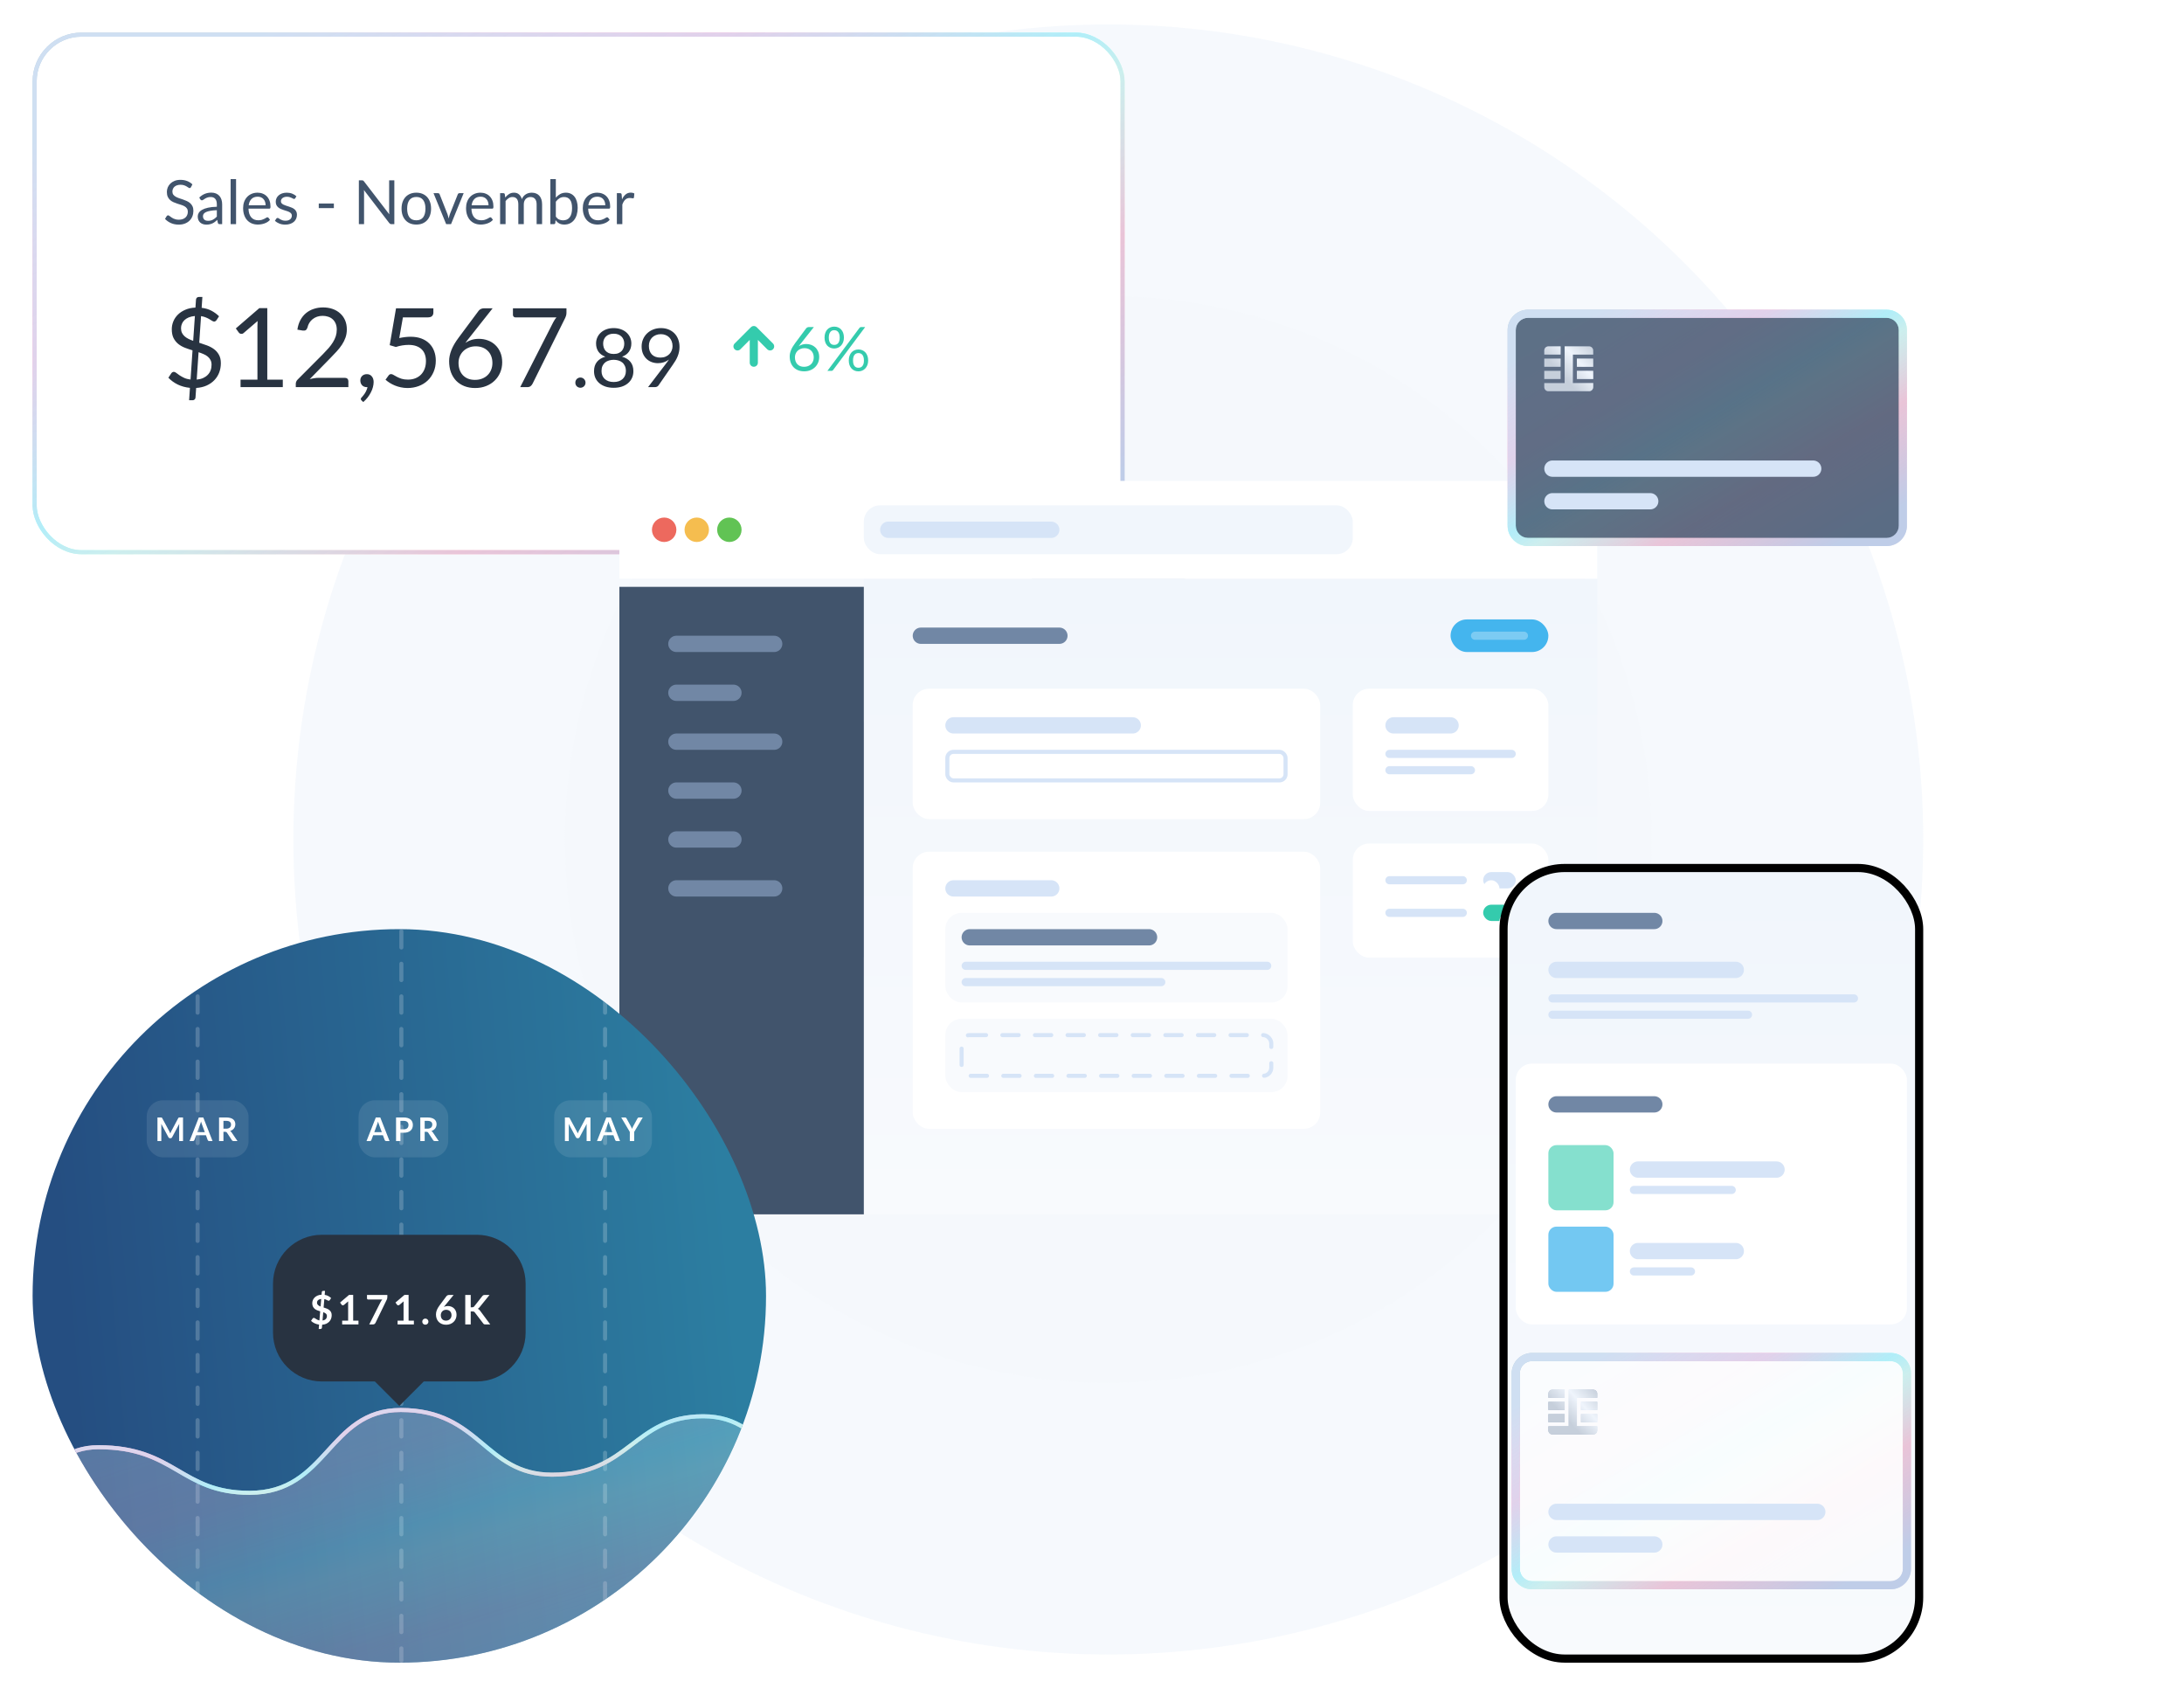 <svg width="536" height="416" viewBox="0 0 536 416" fill="none" xmlns="http://www.w3.org/2000/svg">
<circle opacity="0.2" cx="272" cy="206" r="200" fill="#D6E4F7"/>
<circle opacity="0.2" cx="272" cy="206" r="133.333" fill="#F1F6FC"/>
<circle opacity="0.2" cx="272" cy="206" r="66.667" fill="#7187A5"/>
<g filter="url(#filter0_d)">
<rect x="8" y="6" width="268" height="128" rx="12" fill="white"/>
<path d="M46.87 43.932C46.825 44.008 46.775 44.065 46.72 44.105C46.67 44.14 46.608 44.157 46.532 44.157C46.447 44.157 46.347 44.115 46.233 44.03C46.117 43.945 45.972 43.852 45.797 43.752C45.627 43.648 45.42 43.553 45.175 43.468C44.935 43.383 44.642 43.34 44.297 43.34C43.972 43.34 43.685 43.385 43.435 43.475C43.19 43.56 42.983 43.678 42.812 43.828C42.648 43.977 42.523 44.155 42.438 44.36C42.352 44.56 42.31 44.778 42.31 45.013C42.31 45.312 42.383 45.562 42.528 45.763C42.678 45.958 42.873 46.125 43.112 46.265C43.358 46.405 43.633 46.528 43.938 46.633C44.248 46.733 44.562 46.837 44.883 46.947C45.208 47.057 45.523 47.182 45.828 47.322C46.138 47.458 46.413 47.63 46.653 47.84C46.898 48.05 47.093 48.307 47.237 48.612C47.388 48.917 47.462 49.292 47.462 49.737C47.462 50.208 47.383 50.65 47.222 51.065C47.062 51.475 46.828 51.833 46.517 52.138C46.212 52.443 45.835 52.682 45.385 52.858C44.94 53.032 44.432 53.12 43.862 53.12C43.163 53.12 42.528 52.995 41.958 52.745C41.388 52.49 40.9 52.148 40.495 51.718L40.915 51.028C40.955 50.972 41.002 50.928 41.057 50.892C41.117 50.852 41.182 50.833 41.252 50.833C41.318 50.833 41.39 50.86 41.47 50.915C41.555 50.965 41.65 51.03 41.755 51.11C41.86 51.19 41.98 51.278 42.115 51.373C42.25 51.468 42.403 51.555 42.572 51.635C42.748 51.715 42.945 51.782 43.165 51.837C43.385 51.888 43.633 51.913 43.907 51.913C44.252 51.913 44.56 51.865 44.83 51.77C45.1 51.675 45.328 51.542 45.513 51.373C45.703 51.197 45.847 50.99 45.947 50.75C46.047 50.51 46.097 50.242 46.097 49.947C46.097 49.623 46.023 49.358 45.873 49.153C45.727 48.943 45.535 48.767 45.295 48.627C45.055 48.487 44.78 48.37 44.47 48.275C44.16 48.175 43.845 48.075 43.525 47.975C43.205 47.87 42.89 47.75 42.58 47.615C42.27 47.48 41.995 47.305 41.755 47.09C41.515 46.875 41.32 46.608 41.17 46.288C41.025 45.962 40.953 45.562 40.953 45.087C40.953 44.708 41.025 44.34 41.17 43.985C41.32 43.63 41.535 43.315 41.815 43.04C42.1 42.765 42.447 42.545 42.858 42.38C43.273 42.215 43.748 42.133 44.282 42.133C44.883 42.133 45.428 42.227 45.917 42.417C46.413 42.608 46.847 42.883 47.222 43.242L46.87 43.932ZM53.217 49.58C52.602 49.6 52.077 49.65 51.642 49.73C51.212 49.805 50.859 49.905 50.584 50.03C50.315 50.155 50.117 50.303 49.992 50.472C49.872 50.642 49.812 50.833 49.812 51.042C49.812 51.242 49.844 51.415 49.91 51.56C49.974 51.705 50.062 51.825 50.172 51.92C50.287 52.01 50.419 52.078 50.569 52.123C50.724 52.163 50.889 52.182 51.065 52.182C51.3 52.182 51.514 52.16 51.709 52.115C51.904 52.065 52.087 51.995 52.257 51.905C52.432 51.815 52.597 51.708 52.752 51.583C52.912 51.458 53.067 51.315 53.217 51.155V49.58ZM48.904 46.475C49.325 46.07 49.777 45.767 50.262 45.568C50.747 45.367 51.285 45.267 51.874 45.267C52.3 45.267 52.677 45.337 53.007 45.477C53.337 45.617 53.614 45.812 53.84 46.062C54.065 46.312 54.234 46.615 54.349 46.97C54.465 47.325 54.522 47.715 54.522 48.14V53H53.929C53.8 53 53.7 52.98 53.63 52.94C53.559 52.895 53.505 52.81 53.465 52.685L53.315 51.965C53.114 52.15 52.919 52.315 52.73 52.46C52.539 52.6 52.34 52.72 52.13 52.82C51.919 52.915 51.694 52.987 51.455 53.038C51.219 53.093 50.957 53.12 50.667 53.12C50.372 53.12 50.094 53.08 49.834 53C49.575 52.915 49.347 52.79 49.152 52.625C48.962 52.46 48.809 52.252 48.694 52.002C48.584 51.748 48.529 51.447 48.529 51.102C48.529 50.803 48.612 50.515 48.777 50.24C48.942 49.96 49.209 49.712 49.58 49.498C49.95 49.282 50.432 49.108 51.027 48.972C51.622 48.833 52.352 48.752 53.217 48.733V48.14C53.217 47.55 53.09 47.105 52.834 46.805C52.58 46.5 52.207 46.347 51.717 46.347C51.387 46.347 51.109 46.39 50.885 46.475C50.664 46.555 50.472 46.648 50.307 46.752C50.147 46.852 50.007 46.945 49.887 47.03C49.772 47.11 49.657 47.15 49.542 47.15C49.452 47.15 49.374 47.127 49.309 47.083C49.245 47.032 49.19 46.972 49.145 46.903L48.904 46.475ZM57.935 41.953V53H56.6V41.953H57.935ZM65.186 48.373C65.186 48.062 65.141 47.78 65.05 47.525C64.966 47.265 64.838 47.042 64.668 46.858C64.503 46.667 64.3 46.523 64.061 46.422C63.821 46.318 63.548 46.265 63.243 46.265C62.603 46.265 62.096 46.453 61.721 46.828C61.35 47.197 61.12 47.712 61.031 48.373H65.186ZM66.266 51.935C66.1 52.135 65.903 52.31 65.673 52.46C65.443 52.605 65.195 52.725 64.93 52.82C64.671 52.915 64.4 52.985 64.121 53.03C63.84 53.08 63.563 53.105 63.288 53.105C62.763 53.105 62.278 53.017 61.833 52.843C61.393 52.663 61.011 52.403 60.685 52.062C60.365 51.718 60.115 51.292 59.935 50.788C59.755 50.282 59.666 49.703 59.666 49.047C59.666 48.517 59.745 48.023 59.906 47.562C60.071 47.102 60.306 46.705 60.611 46.37C60.916 46.03 61.288 45.765 61.728 45.575C62.168 45.38 62.663 45.282 63.213 45.282C63.668 45.282 64.088 45.36 64.473 45.515C64.863 45.665 65.198 45.885 65.478 46.175C65.763 46.46 65.986 46.815 66.145 47.24C66.305 47.66 66.385 48.14 66.385 48.68C66.385 48.89 66.363 49.03 66.318 49.1C66.273 49.17 66.188 49.205 66.063 49.205H60.986C61.001 49.685 61.066 50.102 61.181 50.458C61.3 50.812 61.465 51.11 61.675 51.35C61.886 51.585 62.136 51.763 62.425 51.883C62.715 51.998 63.041 52.055 63.401 52.055C63.736 52.055 64.023 52.017 64.263 51.943C64.508 51.862 64.718 51.778 64.893 51.688C65.068 51.597 65.213 51.515 65.328 51.44C65.448 51.36 65.55 51.32 65.635 51.32C65.746 51.32 65.831 51.362 65.891 51.447L66.266 51.935ZM72.45 46.655C72.39 46.765 72.298 46.82 72.173 46.82C72.098 46.82 72.013 46.792 71.918 46.737C71.823 46.682 71.705 46.623 71.565 46.557C71.43 46.487 71.268 46.425 71.078 46.37C70.888 46.31 70.663 46.28 70.403 46.28C70.178 46.28 69.975 46.31 69.795 46.37C69.615 46.425 69.46 46.502 69.33 46.602C69.205 46.703 69.108 46.82 69.038 46.955C68.973 47.085 68.94 47.227 68.94 47.383C68.94 47.578 68.995 47.74 69.105 47.87C69.22 48 69.37 48.112 69.555 48.208C69.74 48.303 69.95 48.388 70.185 48.462C70.42 48.532 70.66 48.61 70.905 48.695C71.155 48.775 71.398 48.865 71.633 48.965C71.868 49.065 72.078 49.19 72.263 49.34C72.448 49.49 72.595 49.675 72.705 49.895C72.82 50.11 72.878 50.37 72.878 50.675C72.878 51.025 72.815 51.35 72.69 51.65C72.565 51.945 72.38 52.203 72.135 52.422C71.89 52.638 71.59 52.807 71.235 52.932C70.88 53.057 70.47 53.12 70.005 53.12C69.475 53.12 68.995 53.035 68.565 52.865C68.135 52.69 67.77 52.468 67.47 52.197L67.785 51.688C67.825 51.623 67.873 51.572 67.928 51.538C67.983 51.502 68.053 51.485 68.138 51.485C68.228 51.485 68.323 51.52 68.423 51.59C68.523 51.66 68.643 51.737 68.783 51.822C68.928 51.907 69.103 51.985 69.308 52.055C69.513 52.125 69.768 52.16 70.073 52.16C70.333 52.16 70.56 52.127 70.755 52.062C70.95 51.992 71.113 51.9 71.243 51.785C71.373 51.67 71.468 51.538 71.528 51.388C71.593 51.237 71.625 51.078 71.625 50.907C71.625 50.697 71.568 50.525 71.453 50.39C71.343 50.25 71.195 50.133 71.01 50.038C70.825 49.938 70.613 49.852 70.373 49.782C70.138 49.708 69.895 49.63 69.645 49.55C69.4 49.47 69.158 49.38 68.918 49.28C68.683 49.175 68.473 49.045 68.288 48.89C68.103 48.735 67.953 48.545 67.838 48.32C67.728 48.09 67.673 47.812 67.673 47.487C67.673 47.197 67.733 46.92 67.853 46.655C67.973 46.385 68.148 46.15 68.378 45.95C68.608 45.745 68.89 45.583 69.225 45.462C69.56 45.343 69.943 45.282 70.373 45.282C70.873 45.282 71.32 45.362 71.715 45.523C72.115 45.678 72.46 45.892 72.75 46.167L72.45 46.655ZM78.232 47.938H81.937V49.07H78.232V47.938ZM96.779 42.252V53H96.052C95.937 53 95.839 52.98 95.759 52.94C95.684 52.9 95.609 52.833 95.534 52.737L89.317 44.638C89.327 44.763 89.334 44.885 89.339 45.005C89.344 45.125 89.347 45.237 89.347 45.343V53H88.072V42.252H88.822C88.887 42.252 88.942 42.258 88.987 42.267C89.032 42.273 89.072 42.285 89.107 42.305C89.142 42.32 89.177 42.345 89.212 42.38C89.247 42.41 89.284 42.45 89.324 42.5L95.542 50.593C95.532 50.462 95.522 50.337 95.512 50.218C95.507 50.093 95.504 49.975 95.504 49.865V42.252H96.779ZM102.18 45.282C102.735 45.282 103.235 45.375 103.68 45.56C104.125 45.745 104.505 46.008 104.82 46.347C105.135 46.688 105.375 47.1 105.54 47.585C105.71 48.065 105.795 48.602 105.795 49.197C105.795 49.797 105.71 50.337 105.54 50.818C105.375 51.297 105.135 51.708 104.82 52.047C104.505 52.388 104.125 52.65 103.68 52.835C103.235 53.015 102.735 53.105 102.18 53.105C101.62 53.105 101.115 53.015 100.665 52.835C100.22 52.65 99.84 52.388 99.525 52.047C99.21 51.708 98.967 51.297 98.797 50.818C98.632 50.337 98.55 49.797 98.55 49.197C98.55 48.602 98.632 48.065 98.797 47.585C98.967 47.1 99.21 46.688 99.525 46.347C99.84 46.008 100.22 45.745 100.665 45.56C101.115 45.375 101.62 45.282 102.18 45.282ZM102.18 52.062C102.93 52.062 103.49 51.812 103.86 51.312C104.23 50.807 104.415 50.105 104.415 49.205C104.415 48.3 104.23 47.595 103.86 47.09C103.49 46.585 102.93 46.333 102.18 46.333C101.8 46.333 101.467 46.398 101.182 46.528C100.902 46.657 100.667 46.845 100.477 47.09C100.292 47.335 100.152 47.638 100.057 47.998C99.967 48.352 99.922 48.755 99.922 49.205C99.922 50.105 100.107 50.807 100.477 51.312C100.852 51.812 101.42 52.062 102.18 52.062ZM113.793 45.403L110.696 53H109.496L106.398 45.403H107.486C107.596 45.403 107.686 45.43 107.756 45.485C107.826 45.54 107.873 45.605 107.898 45.68L109.826 50.57C109.886 50.755 109.938 50.935 109.983 51.11C110.028 51.285 110.071 51.46 110.111 51.635C110.151 51.46 110.193 51.285 110.238 51.11C110.283 50.935 110.338 50.755 110.403 50.57L112.353 45.68C112.383 45.6 112.433 45.535 112.503 45.485C112.573 45.43 112.656 45.403 112.751 45.403H113.793ZM119.897 48.373C119.897 48.062 119.852 47.78 119.762 47.525C119.677 47.265 119.55 47.042 119.38 46.858C119.215 46.667 119.012 46.523 118.772 46.422C118.532 46.318 118.26 46.265 117.955 46.265C117.315 46.265 116.807 46.453 116.432 46.828C116.062 47.197 115.832 47.712 115.742 48.373H119.897ZM120.977 51.935C120.812 52.135 120.615 52.31 120.385 52.46C120.155 52.605 119.907 52.725 119.642 52.82C119.382 52.915 119.112 52.985 118.832 53.03C118.552 53.08 118.275 53.105 118 53.105C117.475 53.105 116.99 53.017 116.545 52.843C116.105 52.663 115.722 52.403 115.397 52.062C115.077 51.718 114.827 51.292 114.647 50.788C114.467 50.282 114.377 49.703 114.377 49.047C114.377 48.517 114.457 48.023 114.617 47.562C114.782 47.102 115.017 46.705 115.322 46.37C115.627 46.03 116 45.765 116.44 45.575C116.88 45.38 117.375 45.282 117.925 45.282C118.38 45.282 118.8 45.36 119.185 45.515C119.575 45.665 119.91 45.885 120.19 46.175C120.475 46.46 120.697 46.815 120.857 47.24C121.017 47.66 121.097 48.14 121.097 48.68C121.097 48.89 121.075 49.03 121.03 49.1C120.985 49.17 120.9 49.205 120.775 49.205H115.697C115.712 49.685 115.777 50.102 115.892 50.458C116.012 50.812 116.177 51.11 116.387 51.35C116.597 51.585 116.847 51.763 117.137 51.883C117.427 51.998 117.752 52.055 118.112 52.055C118.447 52.055 118.735 52.017 118.975 51.943C119.22 51.862 119.43 51.778 119.605 51.688C119.78 51.597 119.925 51.515 120.04 51.44C120.16 51.36 120.262 51.32 120.347 51.32C120.457 51.32 120.542 51.362 120.602 51.447L120.977 51.935ZM122.737 53V45.403H123.54C123.73 45.403 123.847 45.495 123.892 45.68L123.99 46.46C124.27 46.115 124.585 45.833 124.935 45.612C125.285 45.392 125.69 45.282 126.15 45.282C126.66 45.282 127.072 45.425 127.387 45.71C127.707 45.995 127.937 46.38 128.077 46.865C128.187 46.59 128.327 46.352 128.497 46.153C128.672 45.953 128.867 45.788 129.082 45.657C129.297 45.528 129.525 45.432 129.765 45.373C130.01 45.312 130.257 45.282 130.507 45.282C130.907 45.282 131.262 45.347 131.572 45.477C131.887 45.602 132.152 45.788 132.367 46.032C132.587 46.278 132.755 46.58 132.87 46.94C132.985 47.295 133.042 47.703 133.042 48.163V53H131.7V48.163C131.7 47.568 131.57 47.117 131.31 46.812C131.05 46.502 130.675 46.347 130.185 46.347C129.965 46.347 129.755 46.388 129.555 46.468C129.36 46.542 129.187 46.655 129.037 46.805C128.887 46.955 128.767 47.145 128.677 47.375C128.592 47.6 128.55 47.862 128.55 48.163V53H127.207V48.163C127.207 47.553 127.085 47.097 126.84 46.797C126.595 46.498 126.237 46.347 125.767 46.347C125.437 46.347 125.132 46.438 124.852 46.617C124.572 46.792 124.315 47.032 124.08 47.337V53H122.737ZM136.414 51.17C136.659 51.5 136.926 51.733 137.216 51.867C137.511 52.002 137.834 52.07 138.184 52.07C138.899 52.07 139.446 51.818 139.826 51.312C140.206 50.807 140.396 50.055 140.396 49.055C140.396 48.125 140.226 47.443 139.886 47.008C139.551 46.568 139.071 46.347 138.446 46.347C138.011 46.347 137.631 46.447 137.306 46.648C136.986 46.847 136.689 47.13 136.414 47.495V51.17ZM136.414 46.498C136.734 46.127 137.094 45.833 137.494 45.612C137.899 45.392 138.364 45.282 138.889 45.282C139.334 45.282 139.734 45.367 140.089 45.538C140.449 45.708 140.754 45.955 141.004 46.28C141.254 46.6 141.444 46.99 141.574 47.45C141.709 47.91 141.776 48.428 141.776 49.002C141.776 49.617 141.701 50.178 141.551 50.682C141.401 51.188 141.184 51.62 140.899 51.98C140.619 52.335 140.276 52.612 139.871 52.812C139.466 53.008 139.011 53.105 138.506 53.105C138.006 53.105 137.584 53.013 137.239 52.828C136.899 52.638 136.601 52.37 136.346 52.025L136.279 52.715C136.239 52.905 136.124 53 135.934 53H135.071V41.953H136.414V46.498ZM148.55 48.373C148.55 48.062 148.505 47.78 148.415 47.525C148.33 47.265 148.202 47.042 148.032 46.858C147.867 46.667 147.665 46.523 147.425 46.422C147.185 46.318 146.912 46.265 146.607 46.265C145.967 46.265 145.46 46.453 145.085 46.828C144.715 47.197 144.485 47.712 144.395 48.373H148.55ZM149.63 51.935C149.465 52.135 149.267 52.31 149.037 52.46C148.807 52.605 148.56 52.725 148.295 52.82C148.035 52.915 147.765 52.985 147.485 53.03C147.205 53.08 146.927 53.105 146.652 53.105C146.127 53.105 145.642 53.017 145.197 52.843C144.757 52.663 144.375 52.403 144.05 52.062C143.73 51.718 143.48 51.292 143.3 50.788C143.12 50.282 143.03 49.703 143.03 49.047C143.03 48.517 143.11 48.023 143.27 47.562C143.435 47.102 143.67 46.705 143.975 46.37C144.28 46.03 144.652 45.765 145.092 45.575C145.532 45.38 146.027 45.282 146.577 45.282C147.032 45.282 147.452 45.36 147.837 45.515C148.227 45.665 148.562 45.885 148.842 46.175C149.127 46.46 149.35 46.815 149.51 47.24C149.67 47.66 149.75 48.14 149.75 48.68C149.75 48.89 149.727 49.03 149.682 49.1C149.637 49.17 149.552 49.205 149.427 49.205H144.35C144.365 49.685 144.43 50.102 144.545 50.458C144.665 50.812 144.83 51.11 145.04 51.35C145.25 51.585 145.5 51.763 145.79 51.883C146.08 51.998 146.405 52.055 146.765 52.055C147.1 52.055 147.387 52.017 147.627 51.943C147.872 51.862 148.082 51.778 148.257 51.688C148.432 51.597 148.577 51.515 148.692 51.44C148.812 51.36 148.915 51.32 149 51.32C149.11 51.32 149.195 51.362 149.255 51.447L149.63 51.935ZM152.657 46.925C152.897 46.405 153.192 46 153.542 45.71C153.892 45.415 154.32 45.267 154.825 45.267C154.985 45.267 155.137 45.285 155.282 45.32C155.432 45.355 155.565 45.41 155.68 45.485L155.582 46.483C155.552 46.608 155.477 46.67 155.357 46.67C155.287 46.67 155.185 46.655 155.05 46.625C154.915 46.595 154.762 46.58 154.592 46.58C154.352 46.58 154.137 46.615 153.947 46.685C153.762 46.755 153.595 46.86 153.445 47C153.3 47.135 153.167 47.305 153.047 47.51C152.932 47.71 152.827 47.94 152.732 48.2V53H151.39V45.403H152.155C152.3 45.403 152.4 45.43 152.455 45.485C152.51 45.54 152.547 45.635 152.567 45.77L152.657 46.925Z" fill="#41546C"/>
<path d="M48.276 91.15C48.87 91.097 49.392 90.971 49.842 90.772C50.291 90.566 50.669 90.305 50.975 89.99C51.291 89.674 51.525 89.31 51.678 88.896C51.84 88.473 51.92 88.01 51.92 87.505C51.92 87.055 51.835 86.668 51.664 86.344C51.502 86.02 51.277 85.742 50.989 85.507C50.701 85.264 50.364 85.062 49.977 84.9C49.59 84.729 49.175 84.572 48.734 84.427L48.276 91.15ZM47.83 75.544C47.245 75.599 46.736 75.716 46.304 75.895C45.882 76.076 45.531 76.3 45.252 76.57C44.972 76.841 44.766 77.147 44.63 77.489C44.495 77.822 44.428 78.172 44.428 78.541C44.428 78.974 44.505 79.352 44.657 79.675C44.81 79.99 45.022 80.269 45.292 80.513C45.562 80.755 45.877 80.967 46.237 81.147C46.597 81.327 46.989 81.489 47.411 81.633L47.83 75.544ZM48.897 82.106C49.544 82.312 50.184 82.533 50.813 82.767C51.444 83.001 52.011 83.302 52.514 83.671C53.019 84.04 53.423 84.504 53.73 85.062C54.044 85.611 54.202 86.299 54.202 87.127C54.202 87.938 54.067 88.698 53.797 89.409C53.527 90.12 53.131 90.746 52.609 91.285C52.096 91.826 51.462 92.266 50.706 92.609C49.959 92.942 49.103 93.139 48.141 93.203L47.978 95.565C47.969 95.736 47.902 95.885 47.776 96.01C47.65 96.145 47.492 96.213 47.303 96.213H46.413L46.615 93.175C45.526 93.067 44.532 92.797 43.632 92.365C42.74 91.924 41.971 91.367 41.323 90.692L42.052 89.585C42.124 89.486 42.214 89.404 42.322 89.341C42.43 89.278 42.547 89.247 42.673 89.247C42.844 89.247 43.038 89.332 43.254 89.504C43.469 89.674 43.735 89.868 44.05 90.084C44.374 90.3 44.752 90.511 45.184 90.719C45.625 90.925 46.151 91.065 46.764 91.137L47.249 83.969C46.62 83.779 45.998 83.568 45.386 83.334C44.783 83.1 44.239 82.79 43.753 82.403C43.276 82.016 42.889 81.534 42.592 80.958C42.304 80.382 42.16 79.657 42.16 78.784C42.16 78.127 42.286 77.489 42.538 76.868C42.799 76.237 43.177 75.68 43.672 75.194C44.167 74.707 44.775 74.311 45.495 74.005C46.215 73.691 47.038 73.515 47.965 73.479L48.1 71.535C48.109 71.364 48.172 71.211 48.289 71.076C48.415 70.941 48.577 70.874 48.775 70.874H49.666L49.49 73.533C50.426 73.65 51.236 73.893 51.92 74.262C52.614 74.631 53.225 75.081 53.757 75.612L53.176 76.503C52.996 76.773 52.789 76.908 52.555 76.908C52.429 76.908 52.272 76.854 52.083 76.746C51.903 76.629 51.682 76.494 51.421 76.341C51.169 76.188 50.867 76.04 50.517 75.895C50.175 75.751 49.783 75.644 49.342 75.572L48.897 82.106ZM69.405 91.164V93H59.037V91.164H63.182V77.975C63.182 77.579 63.195 77.178 63.222 76.773L59.78 79.73C59.663 79.829 59.546 79.891 59.429 79.918C59.312 79.936 59.204 79.936 59.105 79.918C59.006 79.9 58.911 79.865 58.821 79.811C58.74 79.757 58.677 79.698 58.632 79.635L57.876 78.596L63.641 73.614H65.598V91.164H69.405ZM84.649 90.719C84.91 90.719 85.117 90.795 85.27 90.948C85.423 91.101 85.499 91.299 85.499 91.542V93H72.593V92.177C72.593 92.005 72.629 91.83 72.701 91.65C72.773 91.47 72.886 91.303 73.039 91.15L79.235 84.927C79.748 84.405 80.216 83.906 80.639 83.428C81.062 82.942 81.422 82.457 81.719 81.971C82.016 81.484 82.246 80.994 82.408 80.499C82.57 79.995 82.651 79.46 82.651 78.892C82.651 78.326 82.561 77.831 82.381 77.407C82.201 76.975 81.953 76.62 81.638 76.341C81.332 76.062 80.968 75.855 80.545 75.72C80.122 75.576 79.667 75.504 79.181 75.504C78.686 75.504 78.232 75.576 77.818 75.72C77.404 75.864 77.035 76.067 76.711 76.328C76.396 76.579 76.13 76.881 75.914 77.232C75.698 77.583 75.545 77.97 75.455 78.393C75.347 78.708 75.199 78.919 75.01 79.028C74.83 79.126 74.573 79.153 74.24 79.109L72.985 78.892C73.111 78.01 73.354 77.232 73.714 76.557C74.083 75.873 74.542 75.302 75.091 74.843C75.649 74.383 76.283 74.037 76.994 73.803C77.705 73.56 78.475 73.439 79.303 73.439C80.122 73.439 80.887 73.56 81.598 73.803C82.309 74.046 82.925 74.401 83.447 74.87C83.969 75.329 84.379 75.891 84.676 76.557C84.973 77.223 85.121 77.979 85.121 78.825C85.121 79.545 85.013 80.216 84.797 80.837C84.581 81.448 84.289 82.034 83.92 82.591C83.551 83.15 83.123 83.694 82.637 84.225C82.16 84.756 81.652 85.291 81.112 85.832L76.009 91.043C76.369 90.944 76.733 90.867 77.102 90.813C77.471 90.75 77.827 90.719 78.169 90.719H84.649ZM88.741 96.267C88.669 96.204 88.62 96.145 88.593 96.091C88.566 96.037 88.552 95.97 88.552 95.889C88.552 95.826 88.57 95.763 88.606 95.7C88.651 95.637 88.701 95.579 88.755 95.525C88.845 95.425 88.957 95.295 89.092 95.133C89.236 94.971 89.38 94.778 89.524 94.552C89.668 94.337 89.799 94.094 89.916 93.823C90.042 93.562 90.132 93.284 90.186 92.987C90.159 92.996 90.127 93 90.091 93C90.064 93 90.037 93 90.01 93C89.542 93 89.16 92.847 88.863 92.541C88.575 92.226 88.431 91.826 88.431 91.34C88.431 90.916 88.575 90.556 88.863 90.26C89.16 89.963 89.551 89.814 90.037 89.814C90.307 89.814 90.546 89.864 90.753 89.963C90.96 90.061 91.131 90.201 91.266 90.381C91.41 90.552 91.518 90.754 91.59 90.989C91.662 91.213 91.698 91.461 91.698 91.731C91.698 92.136 91.639 92.559 91.522 93C91.414 93.432 91.248 93.859 91.023 94.282C90.807 94.715 90.541 95.133 90.226 95.538C89.911 95.943 89.551 96.317 89.146 96.659L88.741 96.267ZM97.99 80.958C98.999 80.742 99.925 80.634 100.772 80.634C101.78 80.634 102.671 80.782 103.445 81.079C104.219 81.376 104.862 81.786 105.375 82.308C105.897 82.83 106.289 83.447 106.55 84.157C106.82 84.868 106.955 85.642 106.955 86.48C106.955 87.505 106.775 88.433 106.415 89.26C106.064 90.088 105.573 90.799 104.943 91.394C104.322 91.978 103.589 92.428 102.743 92.743C101.897 93.058 100.983 93.216 100.002 93.216C99.435 93.216 98.891 93.157 98.368 93.04C97.847 92.933 97.356 92.784 96.897 92.595C96.447 92.406 96.028 92.19 95.641 91.947C95.254 91.704 94.912 91.448 94.615 91.177L95.358 90.151C95.52 89.918 95.731 89.8 95.993 89.8C96.172 89.8 96.375 89.873 96.6 90.016C96.825 90.151 97.1 90.305 97.424 90.475C97.748 90.647 98.126 90.804 98.558 90.948C98.999 91.083 99.52 91.15 100.124 91.15C100.799 91.15 101.406 91.043 101.946 90.826C102.486 90.611 102.95 90.305 103.337 89.909C103.724 89.504 104.021 89.022 104.228 88.464C104.435 87.906 104.538 87.281 104.538 86.588C104.538 85.984 104.448 85.44 104.268 84.954C104.097 84.468 103.832 84.054 103.472 83.712C103.121 83.37 102.68 83.105 102.149 82.915C101.618 82.727 100.997 82.632 100.286 82.632C99.799 82.632 99.291 82.672 98.76 82.754C98.238 82.835 97.703 82.965 97.153 83.145L95.641 82.7L97.194 73.654H106.361V74.707C106.361 75.049 106.253 75.333 106.037 75.558C105.83 75.774 105.47 75.882 104.957 75.882H98.882L97.99 80.958ZM116.569 91.218C117.217 91.218 117.802 91.115 118.324 90.907C118.855 90.701 119.305 90.412 119.674 90.043C120.052 89.674 120.34 89.238 120.538 88.734C120.745 88.23 120.848 87.681 120.848 87.087C120.848 86.457 120.749 85.89 120.551 85.386C120.353 84.873 120.07 84.441 119.701 84.09C119.341 83.73 118.909 83.456 118.405 83.266C117.901 83.078 117.347 82.983 116.744 82.983C116.096 82.983 115.511 83.096 114.989 83.32C114.467 83.537 114.022 83.834 113.653 84.212C113.293 84.581 113.014 85.013 112.816 85.507C112.627 85.993 112.532 86.502 112.532 87.033C112.532 87.654 112.622 88.221 112.802 88.734C112.982 89.247 113.243 89.688 113.585 90.057C113.936 90.426 114.359 90.714 114.854 90.921C115.358 91.119 115.93 91.218 116.569 91.218ZM115.165 80.904C114.994 81.12 114.827 81.332 114.665 81.538C114.512 81.737 114.364 81.934 114.22 82.132C114.679 81.817 115.183 81.575 115.732 81.403C116.281 81.233 116.879 81.147 117.527 81.147C118.31 81.147 119.048 81.278 119.741 81.538C120.434 81.79 121.037 82.164 121.55 82.659C122.072 83.145 122.486 83.748 122.792 84.468C123.098 85.179 123.251 85.993 123.251 86.912C123.251 87.802 123.089 88.63 122.765 89.395C122.441 90.16 121.987 90.826 121.402 91.394C120.826 91.96 120.128 92.406 119.309 92.73C118.499 93.054 117.604 93.216 116.623 93.216C115.651 93.216 114.769 93.063 113.977 92.757C113.185 92.442 112.51 92.001 111.952 91.434C111.403 90.858 110.975 90.165 110.669 89.355C110.372 88.536 110.224 87.623 110.224 86.615C110.224 85.769 110.408 84.868 110.777 83.915C111.155 82.951 111.754 81.925 112.573 80.837L117.487 74.235C117.613 74.073 117.784 73.938 118 73.83C118.225 73.713 118.481 73.654 118.769 73.654H120.902L115.165 80.904ZM139.021 73.654V74.734C139.021 75.04 138.985 75.293 138.913 75.49C138.85 75.689 138.787 75.855 138.724 75.99L130.705 92.15C130.588 92.383 130.426 92.586 130.219 92.757C130.012 92.919 129.738 93 129.396 93H127.668L135.795 77.043C135.912 76.818 136.033 76.611 136.159 76.422C136.285 76.233 136.42 76.053 136.564 75.882H126.466C126.313 75.882 126.178 75.823 126.061 75.707C125.944 75.581 125.886 75.441 125.886 75.288V73.654H139.021ZM141.2 91.9C141.2 91.727 141.23 91.563 141.29 91.41C141.357 91.257 141.443 91.123 141.55 91.01C141.663 90.897 141.797 90.807 141.95 90.74C142.103 90.673 142.267 90.64 142.44 90.64C142.613 90.64 142.777 90.673 142.93 90.74C143.083 90.807 143.217 90.897 143.33 91.01C143.443 91.123 143.533 91.257 143.6 91.41C143.667 91.563 143.7 91.727 143.7 91.9C143.7 92.08 143.667 92.247 143.6 92.4C143.533 92.547 143.443 92.677 143.33 92.79C143.217 92.903 143.083 92.99 142.93 93.05C142.777 93.117 142.613 93.15 142.44 93.15C142.267 93.15 142.103 93.117 141.95 93.05C141.797 92.99 141.663 92.903 141.55 92.79C141.443 92.677 141.357 92.547 141.29 92.4C141.23 92.247 141.2 92.08 141.2 91.9ZM150.616 91.74C151.083 91.74 151.5 91.677 151.866 91.55C152.24 91.417 152.553 91.233 152.806 91C153.066 90.76 153.263 90.477 153.396 90.15C153.536 89.817 153.606 89.45 153.606 89.05C153.606 88.557 153.523 88.137 153.356 87.79C153.196 87.437 152.976 87.15 152.696 86.93C152.423 86.71 152.106 86.55 151.746 86.45C151.386 86.343 151.01 86.29 150.616 86.29C150.223 86.29 149.846 86.343 149.486 86.45C149.126 86.55 148.806 86.71 148.526 86.93C148.253 87.15 148.033 87.437 147.866 87.79C147.706 88.137 147.626 88.557 147.626 89.05C147.626 89.45 147.693 89.817 147.826 90.15C147.966 90.477 148.163 90.76 148.416 91C148.676 91.233 148.99 91.417 149.356 91.55C149.73 91.677 150.15 91.74 150.616 91.74ZM150.616 79.89C150.19 79.89 149.813 79.953 149.486 80.08C149.166 80.207 148.896 80.38 148.676 80.6C148.463 80.82 148.3 81.077 148.186 81.37C148.08 81.663 148.026 81.977 148.026 82.31C148.026 82.637 148.073 82.953 148.166 83.26C148.26 83.567 148.41 83.84 148.616 84.08C148.823 84.313 149.09 84.503 149.416 84.65C149.75 84.79 150.15 84.86 150.616 84.86C151.083 84.86 151.48 84.79 151.806 84.65C152.14 84.503 152.41 84.313 152.616 84.08C152.823 83.84 152.973 83.567 153.066 83.26C153.16 82.953 153.206 82.637 153.206 82.31C153.206 81.977 153.15 81.663 153.036 81.37C152.93 81.077 152.766 80.82 152.546 80.6C152.333 80.38 152.063 80.207 151.736 80.08C151.416 79.953 151.043 79.89 150.616 79.89ZM152.666 85.53C153.56 85.783 154.246 86.207 154.726 86.8C155.206 87.393 155.446 88.153 155.446 89.08C155.446 89.707 155.326 90.273 155.086 90.78C154.853 91.28 154.523 91.707 154.096 92.06C153.676 92.413 153.17 92.687 152.576 92.88C151.983 93.067 151.33 93.16 150.616 93.16C149.903 93.16 149.25 93.067 148.656 92.88C148.063 92.687 147.553 92.413 147.126 92.06C146.7 91.707 146.37 91.28 146.136 90.78C145.903 90.273 145.786 89.707 145.786 89.08C145.786 88.153 146.026 87.393 146.506 86.8C146.986 86.207 147.673 85.783 148.566 85.53C147.813 85.25 147.243 84.833 146.856 84.28C146.476 83.72 146.286 83.053 146.286 82.28C146.286 81.753 146.39 81.26 146.596 80.8C146.803 80.34 147.096 79.94 147.476 79.6C147.856 79.26 148.31 78.993 148.836 78.8C149.37 78.607 149.963 78.51 150.616 78.51C151.263 78.51 151.853 78.607 152.386 78.8C152.92 78.993 153.376 79.26 153.756 79.6C154.136 79.94 154.43 80.34 154.636 80.8C154.843 81.26 154.946 81.753 154.946 82.28C154.946 83.053 154.753 83.72 154.366 84.28C153.986 84.833 153.42 85.25 152.666 85.53ZM159.248 82.88C159.248 83.333 159.311 83.74 159.438 84.1C159.571 84.453 159.758 84.753 159.998 85C160.245 85.247 160.541 85.433 160.888 85.56C161.241 85.687 161.635 85.75 162.068 85.75C162.548 85.75 162.971 85.673 163.338 85.52C163.711 85.36 164.025 85.15 164.278 84.89C164.531 84.63 164.725 84.33 164.858 83.99C164.991 83.65 165.058 83.297 165.058 82.93C165.058 82.483 164.985 82.08 164.838 81.72C164.698 81.353 164.501 81.043 164.248 80.79C163.995 80.537 163.691 80.343 163.338 80.21C162.991 80.07 162.608 80 162.188 80C161.748 80 161.348 80.073 160.988 80.22C160.628 80.36 160.318 80.557 160.058 80.81C159.798 81.063 159.598 81.367 159.458 81.72C159.318 82.073 159.248 82.46 159.248 82.88ZM163.408 87.29C163.555 87.097 163.691 86.913 163.818 86.74C163.945 86.567 164.065 86.393 164.178 86.22C163.811 86.513 163.398 86.737 162.938 86.89C162.478 87.043 161.991 87.12 161.478 87.12C160.938 87.12 160.425 87.03 159.938 86.85C159.458 86.67 159.035 86.407 158.668 86.06C158.301 85.707 158.008 85.277 157.788 84.77C157.575 84.257 157.468 83.67 157.468 83.01C157.468 82.383 157.585 81.797 157.818 81.25C158.051 80.703 158.378 80.227 158.798 79.82C159.218 79.413 159.718 79.093 160.298 78.86C160.878 78.627 161.515 78.51 162.208 78.51C162.895 78.51 163.518 78.623 164.078 78.85C164.638 79.077 165.118 79.393 165.518 79.8C165.918 80.207 166.225 80.693 166.438 81.26C166.658 81.827 166.768 82.453 166.768 83.14C166.768 83.553 166.728 83.947 166.648 84.32C166.575 84.687 166.465 85.05 166.318 85.41C166.178 85.763 166.005 86.117 165.798 86.47C165.591 86.817 165.358 87.173 165.098 87.54L161.608 92.58C161.521 92.707 161.398 92.81 161.238 92.89C161.078 92.963 160.895 93 160.688 93H159.048L163.408 87.29Z" fill="#283341"/>
<path d="M189 83L185 79M185 79L185 87M185 79L181 83" stroke="#34CBAD" stroke-width="2" stroke-linecap="round" stroke-linejoin="round"/>
<path d="M197.335 88.01C197.695 88.01 198.02 87.953 198.31 87.838C198.605 87.722 198.855 87.562 199.06 87.358C199.27 87.153 199.43 86.91 199.54 86.63C199.655 86.35 199.713 86.045 199.713 85.715C199.713 85.365 199.658 85.05 199.548 84.77C199.438 84.485 199.28 84.245 199.075 84.05C198.875 83.85 198.635 83.698 198.355 83.593C198.075 83.487 197.768 83.435 197.433 83.435C197.073 83.435 196.748 83.498 196.458 83.623C196.168 83.743 195.92 83.907 195.715 84.118C195.515 84.323 195.36 84.562 195.25 84.838C195.145 85.108 195.093 85.39 195.093 85.685C195.093 86.03 195.143 86.345 195.243 86.63C195.343 86.915 195.488 87.16 195.678 87.365C195.873 87.57 196.108 87.73 196.383 87.845C196.663 87.955 196.98 88.01 197.335 88.01ZM196.555 82.28C196.46 82.4 196.368 82.517 196.278 82.632C196.193 82.743 196.11 82.853 196.03 82.963C196.285 82.787 196.565 82.653 196.87 82.558C197.175 82.463 197.508 82.415 197.868 82.415C198.303 82.415 198.713 82.487 199.098 82.632C199.483 82.772 199.818 82.98 200.103 83.255C200.393 83.525 200.623 83.86 200.793 84.26C200.963 84.655 201.048 85.108 201.048 85.618C201.048 86.112 200.958 86.573 200.778 86.998C200.598 87.422 200.345 87.793 200.02 88.108C199.7 88.422 199.313 88.67 198.858 88.85C198.408 89.03 197.91 89.12 197.365 89.12C196.825 89.12 196.335 89.035 195.895 88.865C195.455 88.69 195.08 88.445 194.77 88.13C194.465 87.81 194.228 87.425 194.058 86.975C193.893 86.52 193.81 86.013 193.81 85.453C193.81 84.983 193.913 84.483 194.118 83.953C194.328 83.418 194.66 82.847 195.115 82.243L197.845 78.575C197.915 78.485 198.01 78.41 198.13 78.35C198.255 78.285 198.398 78.252 198.558 78.252H199.743L196.555 82.28ZM207.116 80.847C207.116 81.267 207.051 81.645 206.921 81.98C206.791 82.31 206.616 82.59 206.396 82.82C206.181 83.045 205.929 83.218 205.639 83.338C205.354 83.457 205.051 83.517 204.731 83.517C204.396 83.517 204.084 83.457 203.794 83.338C203.504 83.218 203.251 83.045 203.036 82.82C202.826 82.59 202.661 82.31 202.541 81.98C202.421 81.645 202.361 81.267 202.361 80.847C202.361 80.418 202.421 80.035 202.541 79.7C202.661 79.365 202.826 79.082 203.036 78.853C203.251 78.623 203.504 78.448 203.794 78.328C204.084 78.207 204.396 78.147 204.731 78.147C205.071 78.147 205.386 78.207 205.676 78.328C205.966 78.448 206.219 78.623 206.434 78.853C206.649 79.082 206.816 79.365 206.936 79.7C207.056 80.035 207.116 80.418 207.116 80.847ZM206.081 80.847C206.081 80.517 206.046 80.237 205.976 80.007C205.906 79.778 205.809 79.59 205.684 79.445C205.564 79.295 205.421 79.188 205.256 79.123C205.091 79.058 204.916 79.025 204.731 79.025C204.546 79.025 204.374 79.058 204.214 79.123C204.054 79.188 203.914 79.295 203.794 79.445C203.674 79.59 203.579 79.778 203.509 80.007C203.439 80.237 203.404 80.517 203.404 80.847C203.404 81.172 203.439 81.45 203.509 81.68C203.579 81.905 203.674 82.09 203.794 82.235C203.914 82.375 204.054 82.478 204.214 82.543C204.374 82.603 204.546 82.632 204.731 82.632C204.916 82.632 205.091 82.603 205.256 82.543C205.421 82.478 205.564 82.375 205.684 82.235C205.809 82.09 205.906 81.905 205.976 81.68C206.046 81.45 206.081 81.172 206.081 80.847ZM210.919 78.478C210.969 78.418 211.026 78.365 211.091 78.32C211.161 78.275 211.254 78.252 211.369 78.252H212.336L204.476 88.782C204.431 88.847 204.374 88.9 204.304 88.94C204.234 88.98 204.149 89 204.049 89H203.066L210.919 78.478ZM213.064 86.465C213.064 86.885 212.999 87.26 212.869 87.59C212.739 87.92 212.564 88.2 212.344 88.43C212.129 88.655 211.876 88.828 211.586 88.948C211.301 89.067 210.999 89.127 210.679 89.127C210.339 89.127 210.024 89.067 209.734 88.948C209.449 88.828 209.199 88.655 208.984 88.43C208.774 88.2 208.609 87.92 208.489 87.59C208.369 87.26 208.309 86.885 208.309 86.465C208.309 86.035 208.369 85.653 208.489 85.317C208.609 84.978 208.774 84.692 208.984 84.463C209.199 84.233 209.449 84.058 209.734 83.938C210.024 83.817 210.339 83.757 210.679 83.757C211.014 83.757 211.326 83.817 211.616 83.938C211.911 84.058 212.164 84.233 212.374 84.463C212.589 84.692 212.756 84.978 212.876 85.317C213.001 85.653 213.064 86.035 213.064 86.465ZM212.029 86.465C212.029 86.135 211.994 85.855 211.924 85.625C211.854 85.39 211.756 85.2 211.631 85.055C211.511 84.91 211.369 84.805 211.204 84.74C211.039 84.675 210.864 84.642 210.679 84.642C210.494 84.642 210.319 84.675 210.154 84.74C209.994 84.805 209.854 84.91 209.734 85.055C209.614 85.2 209.519 85.39 209.449 85.625C209.384 85.855 209.351 86.135 209.351 86.465C209.351 86.79 209.384 87.065 209.449 87.29C209.519 87.515 209.614 87.7 209.734 87.845C209.854 87.985 209.994 88.088 210.154 88.153C210.319 88.213 210.494 88.243 210.679 88.243C210.864 88.243 211.039 88.213 211.204 88.153C211.369 88.088 211.511 87.985 211.631 87.845C211.756 87.7 211.854 87.515 211.924 87.29C211.994 87.065 212.029 86.79 212.029 86.465Z" fill="#34CBAD"/>
<rect x="8.5" y="6.5" width="267" height="127" rx="11.5" stroke="url(#paint0_linear)"/>
<rect x="8.5" y="6.5" width="267" height="127" rx="11.5" stroke="url(#paint1_linear)"/>
</g>
<g filter="url(#filter1_d)">
<g clip-path="url(#clip0)">
<rect x="212" y="140" width="180" height="156" fill="url(#paint2_linear)"/>
<rect width="240" height="24" transform="translate(152 116)" fill="white"/>
<circle cx="163" cy="128" r="3" fill="#ED695E"/>
<circle cx="171" cy="128" r="3" fill="#F5BD4F"/>
<circle cx="179" cy="128" r="3" fill="#61C354"/>
<rect x="212" y="122" width="120" height="12" rx="4" fill="#F1F6FC"/>
<path d="M218 128H258" stroke="#D6E4F7" stroke-width="4" stroke-linecap="round"/>
<g filter="url(#filter2_ddd)">
<rect x="152" y="140" width="60" height="156" fill="#41546C"/>
<path d="M166 154H190" stroke="#7187A5" stroke-width="4" stroke-linecap="round"/>
<path d="M166 166H180" stroke="#7187A5" stroke-width="4" stroke-linecap="round"/>
<path d="M166 178H190" stroke="#7187A5" stroke-width="4" stroke-linecap="round"/>
<path d="M166 190H180" stroke="#7187A5" stroke-width="4" stroke-linecap="round"/>
<path d="M166 202H180" stroke="#7187A5" stroke-width="4" stroke-linecap="round"/>
<path d="M166 214H190" stroke="#7187A5" stroke-width="4" stroke-linecap="round"/>
</g>
<g filter="url(#filter3_d)">
<rect x="224" y="206" width="100" height="68" rx="4" fill="white"/>
</g>
<path d="M234 216H258" stroke="#D6E4F7" stroke-width="4" stroke-linecap="round"/>
<rect x="232" y="248" width="84" height="18" rx="4" fill="#F8FAFD"/>
<rect x="236" y="252" width="76" height="10" rx="2" fill="#F8FAFD" stroke="#D6E4F7" stroke-linecap="round" stroke-dasharray="4 4"/>
<rect x="232" y="222" width="84" height="22" rx="4" fill="#F8FAFD"/>
<path d="M238 228H282" stroke="#7187A5" stroke-width="4" stroke-linecap="round"/>
<path d="M237 235H311" stroke="#D6E4F7" stroke-width="2" stroke-linecap="round"/>
<path d="M237 239H285" stroke="#D6E4F7" stroke-width="2" stroke-linecap="round"/>
<g filter="url(#filter4_d)">
<rect x="224" y="166" width="100" height="32" rx="4" fill="white"/>
</g>
<rect x="232.5" y="182.5" width="83" height="7" rx="1.5" fill="white" stroke="#D6E4F7"/>
<path d="M234 176H278" stroke="#D6E4F7" stroke-width="4" stroke-linecap="round"/>
<g filter="url(#filter5_d)">
<rect x="332" y="166" width="48" height="30" rx="4" fill="white"/>
</g>
<path d="M342 176H356" stroke="#D6E4F7" stroke-width="4" stroke-linecap="round"/>
<path d="M341 183H371" stroke="#D6E4F7" stroke-width="2" stroke-linecap="round"/>
<path d="M341 187H361" stroke="#D6E4F7" stroke-width="2" stroke-linecap="round"/>
<g filter="url(#filter6_d)">
<rect x="332" y="204" width="48" height="28" rx="4" fill="white"/>
</g>
<path d="M341 214H359" stroke="#D6E4F7" stroke-width="2" stroke-linecap="round"/>
<rect x="364" y="212" width="8" height="4" rx="2" fill="#D6E4F7"/>
<g filter="url(#filter7_ddd)">
<rect x="364" y="212" width="4" height="4" rx="2" fill="white"/>
</g>
<path d="M341 222H359" stroke="#D6E4F7" stroke-width="2" stroke-linecap="round"/>
<rect x="364" y="220" width="8" height="4" rx="2" fill="#34CBAD"/>
<g filter="url(#filter8_ddd)">
<rect x="368" y="220" width="4" height="4" rx="2" fill="white"/>
</g>
<path d="M226 154H260" stroke="#7187A5" stroke-width="4" stroke-linecap="round"/>
<rect x="356" y="150" width="24" height="8" rx="4" fill="#44B5EE"/>
<path d="M362 154L374 154" stroke="white" stroke-opacity="0.3" stroke-width="2" stroke-linecap="round"/>
</g>
</g>
<g filter="url(#filter9_d)">
<g clip-path="url(#clip1)">
<rect x="8" y="226" width="180" height="180" rx="90" fill="url(#paint3_linear)"/>
<g opacity="0.2">
<line x1="98.5" y1="226.5" x2="98.5" y2="405.5" stroke="white" stroke-linecap="round" stroke-dasharray="4 4"/>
<line x1="48.5" y1="226.5" x2="48.5" y2="405.5" stroke="white" stroke-linecap="round" stroke-dasharray="4 4"/>
<line x1="148.5" y1="226.5" x2="148.5" y2="405.5" stroke="white" stroke-linecap="round" stroke-dasharray="4 4"/>
</g>
<g opacity="0.3">
<path d="M24.14 353.13C8.567 353.13 7.573 371.643 -8 371.643V407.5H204.055V363.964C190.47 363.964 189.476 345.536 172.578 345.536C155.348 345.536 154.686 359.869 135.468 359.869C118.902 359.869 117.908 344 98.359 344C80.467 344 80.467 364.322 61.249 364.322C44.351 364.322 43.026 353.13 24.14 353.13Z" fill="url(#paint4_linear)"/>
<path d="M24.14 353.13C8.567 353.13 7.573 371.643 -8 371.643V407.5H204.055V363.964C190.47 363.964 189.476 345.536 172.578 345.536C155.348 345.536 154.686 359.869 135.468 359.869C118.902 359.869 117.908 344 98.359 344C80.467 344 80.467 364.322 61.249 364.322C44.351 364.322 43.026 353.13 24.14 353.13Z" fill="url(#paint5_linear)"/>
</g>
<path d="M-8 371.643C7.573 371.643 8.567 353.13 24.14 353.13C43.026 353.13 44.351 364.322 61.249 364.322C80.467 364.322 80.467 344 98.359 344C117.908 344 118.902 359.869 135.468 359.869C154.686 359.869 155.348 345.536 172.578 345.536C189.476 345.536 190.47 363.964 204.055 363.964" stroke="url(#paint6_linear)"/>
<path d="M-8 371.643C7.573 371.643 8.567 353.13 24.14 353.13C43.026 353.13 44.351 364.322 61.249 364.322C80.467 364.322 80.467 344 98.359 344C117.908 344 118.902 359.869 135.468 359.869C154.686 359.869 155.348 345.536 172.578 345.536C189.476 345.536 190.47 363.964 204.055 363.964" stroke="url(#paint7_linear)"/>
<g filter="url(#filter10_d)">
<path fill-rule="evenodd" clip-rule="evenodd" d="M79 300C72.373 300 67 305.373 67 312V324C67 330.627 72.373 336 79 336H92L98 342L104 336H117C123.627 336 129 330.627 129 324V312C129 305.373 123.627 300 117 300H79Z" fill="#283341"/>
<path d="M79.155 321.035C79.508 320.988 79.775 320.87 79.955 320.68C80.138 320.487 80.23 320.235 80.23 319.925C80.23 319.798 80.207 319.688 80.16 319.595C80.117 319.498 80.053 319.413 79.97 319.34C79.89 319.267 79.795 319.203 79.685 319.15C79.575 319.097 79.455 319.047 79.325 319L79.155 321.035ZM78.835 315.75C78.648 315.773 78.49 315.813 78.36 315.87C78.23 315.923 78.123 315.99 78.04 316.07C77.957 316.15 77.895 316.24 77.855 316.34C77.818 316.44 77.8 316.545 77.8 316.655C77.8 316.782 77.822 316.893 77.865 316.99C77.912 317.083 77.973 317.168 78.05 317.245C78.13 317.318 78.223 317.385 78.33 317.445C78.437 317.502 78.553 317.555 78.68 317.605L78.835 315.75ZM79.42 317.845C79.66 317.918 79.898 318 80.135 318.09C80.372 318.177 80.583 318.29 80.77 318.43C80.96 318.57 81.113 318.745 81.23 318.955C81.347 319.162 81.405 319.422 81.405 319.735C81.405 320.045 81.353 320.337 81.25 320.61C81.147 320.88 80.995 321.12 80.795 321.33C80.595 321.537 80.35 321.707 80.06 321.84C79.77 321.97 79.438 322.047 79.065 322.07L79.005 322.805C79.002 322.882 78.968 322.952 78.905 323.015C78.845 323.082 78.768 323.115 78.675 323.115H78.22L78.31 322.045C77.92 321.992 77.553 321.885 77.21 321.725C76.867 321.565 76.575 321.367 76.335 321.13L76.715 320.565C76.748 320.515 76.792 320.475 76.845 320.445C76.902 320.412 76.962 320.395 77.025 320.395C77.098 320.395 77.177 320.422 77.26 320.475C77.343 320.525 77.438 320.585 77.545 320.655C77.652 320.722 77.773 320.79 77.91 320.86C78.047 320.93 78.208 320.982 78.395 321.015L78.58 318.78C78.343 318.713 78.108 318.635 77.875 318.545C77.645 318.455 77.437 318.337 77.25 318.19C77.067 318.04 76.918 317.852 76.805 317.625C76.692 317.398 76.635 317.115 76.635 316.775C76.635 316.522 76.685 316.275 76.785 316.035C76.885 315.792 77.032 315.575 77.225 315.385C77.422 315.195 77.662 315.038 77.945 314.915C78.228 314.792 78.553 314.722 78.92 314.705L78.975 314.075C78.982 313.995 79.015 313.923 79.075 313.86C79.135 313.797 79.213 313.765 79.31 313.765H79.765L79.685 314.745C80.038 314.802 80.343 314.903 80.6 315.05C80.857 315.193 81.078 315.355 81.265 315.535L80.965 315.99C80.922 316.057 80.877 316.107 80.83 316.14C80.783 316.173 80.727 316.19 80.66 316.19C80.61 316.19 80.55 316.175 80.48 316.145C80.41 316.112 80.332 316.073 80.245 316.03C80.158 315.983 80.06 315.937 79.95 315.89C79.843 315.843 79.725 315.805 79.595 315.775L79.42 317.845ZM87.976 321.075V322H83.976V321.075H85.441V316.86C85.441 316.693 85.446 316.522 85.456 316.345L84.416 317.215C84.356 317.262 84.296 317.292 84.236 317.305C84.179 317.315 84.124 317.315 84.071 317.305C84.021 317.295 83.976 317.278 83.936 317.255C83.896 317.228 83.866 317.2 83.846 317.17L83.456 316.635L85.661 314.76H86.676V321.075H87.976ZM95.062 314.77V315.305C95.062 315.465 95.045 315.595 95.012 315.695C94.978 315.792 94.945 315.873 94.912 315.94L92.172 321.58C92.115 321.697 92.035 321.797 91.932 321.88C91.828 321.96 91.69 322 91.517 322H90.622L93.417 316.475C93.48 316.362 93.542 316.258 93.602 316.165C93.665 316.068 93.735 315.977 93.812 315.89H90.352C90.275 315.89 90.208 315.862 90.152 315.805C90.095 315.748 90.067 315.682 90.067 315.605V314.77H95.062ZM101.577 321.075V322H97.577V321.075H99.042V316.86C99.042 316.693 99.047 316.522 99.057 316.345L98.017 317.215C97.957 317.262 97.897 317.292 97.837 317.305C97.781 317.315 97.726 317.315 97.672 317.305C97.622 317.295 97.577 317.278 97.537 317.255C97.497 317.228 97.467 317.2 97.447 317.17L97.057 316.635L99.262 314.76H100.277V321.075H101.577ZM103.633 321.32C103.633 321.217 103.651 321.118 103.688 321.025C103.728 320.932 103.781 320.852 103.848 320.785C103.915 320.718 103.995 320.665 104.088 320.625C104.181 320.585 104.281 320.565 104.388 320.565C104.495 320.565 104.593 320.585 104.683 320.625C104.776 320.665 104.856 320.718 104.923 320.785C104.993 320.852 105.048 320.932 105.088 321.025C105.128 321.118 105.148 321.217 105.148 321.32C105.148 321.427 105.128 321.527 105.088 321.62C105.048 321.71 104.993 321.788 104.923 321.855C104.856 321.922 104.776 321.973 104.683 322.01C104.593 322.05 104.495 322.07 104.388 322.07C104.281 322.07 104.181 322.05 104.088 322.01C103.995 321.973 103.915 321.922 103.848 321.855C103.781 321.788 103.728 321.71 103.688 321.62C103.651 321.527 103.633 321.427 103.633 321.32ZM109.186 317.395L108.936 317.705C109.076 317.635 109.226 317.582 109.386 317.545C109.55 317.505 109.725 317.485 109.911 317.485C110.185 317.485 110.45 317.53 110.706 317.62C110.966 317.71 111.195 317.847 111.391 318.03C111.588 318.21 111.746 318.435 111.866 318.705C111.986 318.975 112.046 319.29 112.046 319.65C112.046 319.987 111.985 320.303 111.861 320.6C111.738 320.893 111.565 321.15 111.341 321.37C111.118 321.59 110.848 321.763 110.531 321.89C110.218 322.017 109.871 322.08 109.491 322.08C109.105 322.08 108.758 322.018 108.451 321.895C108.145 321.772 107.883 321.6 107.666 321.38C107.45 321.157 107.283 320.89 107.166 320.58C107.053 320.267 106.996 319.92 106.996 319.54C106.996 319.2 107.065 318.852 107.201 318.495C107.341 318.135 107.556 317.762 107.846 317.375L109.571 315.06C109.631 314.98 109.718 314.912 109.831 314.855C109.948 314.798 110.081 314.77 110.231 314.77H111.331L109.186 317.395ZM109.466 321.07C109.663 321.07 109.843 321.037 110.006 320.97C110.173 320.903 110.315 320.81 110.431 320.69C110.551 320.57 110.645 320.43 110.711 320.27C110.778 320.107 110.811 319.93 110.811 319.74C110.811 319.533 110.78 319.348 110.716 319.185C110.653 319.018 110.563 318.878 110.446 318.765C110.33 318.648 110.19 318.56 110.026 318.5C109.863 318.44 109.683 318.41 109.486 318.41C109.29 318.41 109.111 318.443 108.951 318.51C108.791 318.577 108.655 318.67 108.541 318.79C108.428 318.907 108.34 319.047 108.276 319.21C108.213 319.37 108.181 319.543 108.181 319.73C108.181 319.93 108.208 320.113 108.261 320.28C108.318 320.443 108.4 320.583 108.506 320.7C108.616 320.817 108.751 320.908 108.911 320.975C109.071 321.038 109.256 321.07 109.466 321.07ZM115.527 317.8H115.842C115.969 317.8 116.074 317.783 116.157 317.75C116.24 317.713 116.312 317.657 116.372 317.58L118.367 315.055C118.45 314.948 118.537 314.875 118.627 314.835C118.72 314.792 118.837 314.77 118.977 314.77H120.137L117.702 317.775C117.559 317.958 117.41 318.088 117.257 318.165C117.367 318.205 117.465 318.262 117.552 318.335C117.642 318.405 117.727 318.498 117.807 318.615L120.317 322H119.132C118.972 322 118.852 321.978 118.772 321.935C118.695 321.888 118.63 321.822 118.577 321.735L116.532 319.065C116.469 318.975 116.395 318.912 116.312 318.875C116.229 318.838 116.109 318.82 115.952 318.82H115.527V322H114.182V314.77H115.527V317.8Z" fill="white"/>
</g>
<rect x="36" y="268" width="25" height="14" rx="4" fill="white" fill-opacity="0.1"/>
<path d="M44.916 272.216V278H43.968V274.264C43.968 274.115 43.976 273.953 43.992 273.78L42.244 277.064C42.161 277.221 42.035 277.3 41.864 277.3H41.712C41.541 277.3 41.415 277.221 41.332 277.064L39.564 273.768C39.572 273.856 39.579 273.943 39.584 274.028C39.589 274.113 39.592 274.192 39.592 274.264V278H38.644V272.216H39.456C39.504 272.216 39.545 272.217 39.58 272.22C39.615 272.223 39.645 272.229 39.672 272.24C39.701 272.251 39.727 272.268 39.748 272.292C39.772 272.316 39.795 272.348 39.816 272.388L41.548 275.6C41.593 275.685 41.635 275.773 41.672 275.864C41.712 275.955 41.751 276.048 41.788 276.144C41.825 276.045 41.864 275.951 41.904 275.86C41.944 275.767 41.987 275.677 42.032 275.592L43.74 272.388C43.761 272.348 43.784 272.316 43.808 272.292C43.832 272.268 43.857 272.251 43.884 272.24C43.913 272.229 43.945 272.223 43.98 272.22C44.015 272.217 44.056 272.216 44.104 272.216H44.916ZM50.263 275.816L49.559 273.892C49.524 273.807 49.488 273.705 49.45 273.588C49.413 273.471 49.376 273.344 49.339 273.208C49.304 273.344 49.268 273.472 49.23 273.592C49.193 273.709 49.157 273.812 49.123 273.9L48.422 275.816H50.263ZM52.163 278H51.331C51.237 278 51.161 277.977 51.102 277.932C51.044 277.884 51 277.825 50.971 277.756L50.538 276.576H48.142L47.711 277.756C47.689 277.817 47.648 277.873 47.587 277.924C47.525 277.975 47.449 278 47.358 278H46.519L48.794 272.216H49.891L52.163 278ZM55.509 274.968C55.712 274.968 55.888 274.943 56.037 274.892C56.189 274.841 56.313 274.772 56.409 274.684C56.508 274.593 56.581 274.487 56.629 274.364C56.677 274.241 56.701 274.107 56.701 273.96C56.701 273.667 56.604 273.441 56.409 273.284C56.217 273.127 55.922 273.048 55.525 273.048H54.837V274.968H55.509ZM58.277 278H57.305C57.121 278 56.988 277.928 56.905 277.784L55.689 275.932C55.644 275.863 55.593 275.813 55.537 275.784C55.484 275.755 55.404 275.74 55.297 275.74H54.837V278H53.761V272.216H55.525C55.917 272.216 56.253 272.257 56.533 272.34C56.816 272.42 57.047 272.533 57.225 272.68C57.407 272.827 57.54 273.003 57.625 273.208C57.711 273.411 57.753 273.635 57.753 273.88C57.753 274.075 57.724 274.259 57.665 274.432C57.609 274.605 57.526 274.763 57.417 274.904C57.31 275.045 57.177 275.169 57.017 275.276C56.86 275.383 56.68 275.467 56.477 275.528C56.547 275.568 56.611 275.616 56.669 275.672C56.728 275.725 56.781 275.789 56.829 275.864L58.277 278Z" fill="white"/>
<rect x="88" y="268" width="22" height="14" rx="4" fill="white" fill-opacity="0.1"/>
<path d="M93.7 275.816L92.996 273.892C92.961 273.807 92.925 273.705 92.888 273.588C92.851 273.471 92.813 273.344 92.776 273.208C92.741 273.344 92.705 273.472 92.668 273.592C92.631 273.709 92.595 273.812 92.56 273.9L91.86 275.816H93.7ZM95.6 278H94.768C94.675 278 94.599 277.977 94.54 277.932C94.481 277.884 94.437 277.825 94.408 277.756L93.976 276.576H91.58L91.148 277.756C91.127 277.817 91.085 277.873 91.024 277.924C90.963 277.975 90.887 278 90.796 278H89.956L92.232 272.216H93.328L95.6 278ZM99.079 275.124C99.276 275.124 99.448 275.1 99.595 275.052C99.741 275.001 99.863 274.931 99.959 274.84C100.057 274.747 100.131 274.635 100.179 274.504C100.227 274.371 100.251 274.223 100.251 274.06C100.251 273.905 100.227 273.765 100.179 273.64C100.131 273.515 100.059 273.408 99.963 273.32C99.867 273.232 99.745 273.165 99.599 273.12C99.452 273.072 99.279 273.048 99.079 273.048H98.275V275.124H99.079ZM99.079 272.216C99.465 272.216 99.8 272.261 100.083 272.352C100.365 272.443 100.599 272.569 100.783 272.732C100.967 272.895 101.103 273.089 101.191 273.316C101.281 273.543 101.327 273.791 101.327 274.06C101.327 274.34 101.28 274.597 101.187 274.832C101.093 275.064 100.953 275.264 100.767 275.432C100.58 275.6 100.345 275.731 100.063 275.824C99.783 275.917 99.455 275.964 99.079 275.964H98.275V278H97.199V272.216H99.079ZM104.9 274.968C105.102 274.968 105.278 274.943 105.428 274.892C105.58 274.841 105.704 274.772 105.8 274.684C105.898 274.593 105.972 274.487 106.02 274.364C106.068 274.241 106.092 274.107 106.092 273.96C106.092 273.667 105.994 273.441 105.8 273.284C105.608 273.127 105.313 273.048 104.916 273.048H104.228V274.968H104.9ZM107.668 278H106.696C106.512 278 106.378 277.928 106.296 277.784L105.08 275.932C105.034 275.863 104.984 275.813 104.928 275.784C104.874 275.755 104.794 275.74 104.688 275.74H104.228V278H103.152V272.216H104.916C105.308 272.216 105.644 272.257 105.924 272.34C106.206 272.42 106.437 272.533 106.616 272.68C106.797 272.827 106.93 273.003 107.016 273.208C107.101 273.411 107.144 273.635 107.144 273.88C107.144 274.075 107.114 274.259 107.056 274.432C107 274.605 106.917 274.763 106.808 274.904C106.701 275.045 106.568 275.169 106.408 275.276C106.25 275.383 106.07 275.467 105.868 275.528C105.937 275.568 106.001 275.616 106.06 275.672C106.118 275.725 106.172 275.789 106.22 275.864L107.668 278Z" fill="white"/>
<rect x="136" y="268" width="24" height="14" rx="4" fill="white" fill-opacity="0.1"/>
<path d="M144.916 272.216V278H143.968V274.264C143.968 274.115 143.976 273.953 143.992 273.78L142.244 277.064C142.161 277.221 142.035 277.3 141.864 277.3H141.712C141.541 277.3 141.415 277.221 141.332 277.064L139.564 273.768C139.572 273.856 139.579 273.943 139.584 274.028C139.589 274.113 139.592 274.192 139.592 274.264V278H138.644V272.216H139.456C139.504 272.216 139.545 272.217 139.58 272.22C139.615 272.223 139.645 272.229 139.672 272.24C139.701 272.251 139.727 272.268 139.748 272.292C139.772 272.316 139.795 272.348 139.816 272.388L141.548 275.6C141.593 275.685 141.635 275.773 141.672 275.864C141.712 275.955 141.751 276.048 141.788 276.144C141.825 276.045 141.864 275.951 141.904 275.86C141.944 275.767 141.987 275.677 142.032 275.592L143.74 272.388C143.761 272.348 143.784 272.316 143.808 272.292C143.832 272.268 143.857 272.251 143.884 272.24C143.913 272.229 143.945 272.223 143.98 272.22C144.015 272.217 144.056 272.216 144.104 272.216H144.916ZM150.263 275.816L149.559 273.892C149.524 273.807 149.488 273.705 149.451 273.588C149.413 273.471 149.376 273.344 149.339 273.208C149.304 273.344 149.268 273.472 149.231 273.592C149.193 273.709 149.157 273.812 149.123 273.9L148.423 275.816H150.263ZM152.163 278H151.331C151.237 278 151.161 277.977 151.103 277.932C151.044 277.884 151 277.825 150.97 277.756L150.539 276.576H148.143L147.711 277.756C147.689 277.817 147.648 277.873 147.587 277.924C147.525 277.975 147.449 278 147.359 278H146.518L148.795 272.216H149.891L152.163 278ZM155.644 275.76V278H154.572V275.76L152.464 272.216H153.412C153.505 272.216 153.578 272.239 153.632 272.284C153.688 272.329 153.734 272.387 153.772 272.456L154.828 274.388C154.889 274.503 154.942 274.611 154.988 274.712C155.036 274.813 155.078 274.915 155.116 275.016C155.15 274.915 155.19 274.813 155.236 274.712C155.281 274.611 155.333 274.503 155.392 274.388L156.444 272.456C156.473 272.397 156.517 272.343 156.576 272.292C156.634 272.241 156.709 272.216 156.8 272.216H157.752L155.644 275.76Z" fill="white"/>
</g>
</g>
<g filter="url(#filter11_d)">
<path d="M371 79C371 76.791 372.791 75 375 75H463C465.209 75 467 76.791 467 79V127C467 129.209 465.209 131 463 131H375C372.791 131 371 129.209 371 127V79Z" fill="url(#paint8_linear)"/>
<path d="M371 79C371 76.791 372.791 75 375 75H463C465.209 75 467 76.791 467 79V127C467 129.209 465.209 131 463 131H375C372.791 131 371 129.209 371 127V79Z" fill="url(#paint9_linear)"/>
<path d="M371 79C371 76.791 372.791 75 375 75H463C465.209 75 467 76.791 467 79V127C467 129.209 465.209 131 463 131H375C372.791 131 371 129.209 371 127V79Z" fill="#41546C" fill-opacity="0.8"/>
<path fill-rule="evenodd" clip-rule="evenodd" d="M391 85L391 84C391 83.448 390.552 83 390 83L384 83L384 85L384 86L384 88L384 89L384 91L384 92L379 92L379 93C379 93.552 379.448 94 380 94L390 94C390.552 94 391 93.552 391 93L391 92L386 92L386 91L386 89L386 88L386 86L386 85L391 85ZM383 91L383 89L379 89L379 91L383 91ZM383 88L383 86L379 86L379 88L383 88ZM383 85L383 83L380 83C379.448 83 379 83.448 379 84L379 85L383 85ZM391 91L387 91L387 89L391 89L391 91ZM391 88L387 88L387 86L391 86L391 88Z" fill="url(#paint10_linear)"/>
<path fill-rule="evenodd" clip-rule="evenodd" d="M391 85L391 84C391 83.448 390.552 83 390 83L384 83L384 85L384 86L384 88L384 89L384 91L384 92L379 92L379 93C379 93.552 379.448 94 380 94L390 94C390.552 94 391 93.552 391 93L391 92L386 92L386 91L386 89L386 88L386 86L386 85L391 85ZM383 91L383 89L379 89L379 91L383 91ZM383 88L383 86L379 86L379 88L383 88ZM383 85L383 83L380 83C379.448 83 379 83.448 379 84L379 85L383 85ZM391 91L387 91L387 89L391 89L391 91ZM391 88L387 88L387 86L391 86L391 88Z" fill="white" fill-opacity="0.6"/>
<path d="M381 113H445" stroke="#D6E4F7" stroke-width="4" stroke-linecap="round"/>
<path d="M381 121H405" stroke="#D6E4F7" stroke-width="4" stroke-linecap="round"/>
<path d="M375 76H463V74H375V76ZM466 79V127H468V79H466ZM463 130H375V132H463V130ZM372 127V79H370V127H372ZM375 130C373.343 130 372 128.657 372 127H370C370 129.761 372.239 132 375 132V130ZM466 127C466 128.657 464.657 130 463 130V132C465.761 132 468 129.761 468 127H466ZM463 76C464.657 76 466 77.343 466 79H468C468 76.239 465.761 74 463 74V76ZM375 74C372.239 74 370 76.239 370 79H372C372 77.343 373.343 76 375 76V74Z" fill="url(#paint11_linear)"/>
<path d="M375 76H463V74H375V76ZM466 79V127H468V79H466ZM463 130H375V132H463V130ZM372 127V79H370V127H372ZM375 130C373.343 130 372 128.657 372 127H370C370 129.761 372.239 132 375 132V130ZM466 127C466 128.657 464.657 130 463 130V132C465.761 132 468 129.761 468 127H466ZM463 76C464.657 76 466 77.343 466 79H468C468 76.239 465.761 74 463 74V76ZM375 74C372.239 74 370 76.239 370 79H372C372 77.343 373.343 76 375 76V74Z" fill="url(#paint12_linear)"/>
</g>
<g filter="url(#filter12_d)">
<rect x="369" y="211" width="102" height="194" rx="15" fill="url(#paint13_linear)" stroke="black" stroke-width="2"/>
<g filter="url(#filter13_d)">
<path d="M372 334C372 331.791 373.791 330 376 330H464C466.209 330 468 331.791 468 334V382C468 384.209 466.209 386 464 386H376C373.791 386 372 384.209 372 382V334Z" fill="url(#paint14_linear)"/>
<path d="M372 334C372 331.791 373.791 330 376 330H464C466.209 330 468 331.791 468 334V382C468 384.209 466.209 386 464 386H376C373.791 386 372 384.209 372 382V334Z" fill="url(#paint15_linear)"/>
<path d="M372 334C372 331.791 373.791 330 376 330H464C466.209 330 468 331.791 468 334V382C468 384.209 466.209 386 464 386H376C373.791 386 372 384.209 372 382V334Z" fill="white" fill-opacity="0.9"/>
<path fill-rule="evenodd" clip-rule="evenodd" d="M392 340L392 339C392 338.448 391.552 338 391 338L385 338L385 340L385 341L385 343L385 344L385 346L385 347L380 347L380 348C380 348.552 380.448 349 381 349L391 349C391.552 349 392 348.552 392 348L392 347L387 347L387 346L387 344L387 343L387 341L387 340L392 340ZM384 346L384 344L380 344L380 346L384 346ZM384 343L384 341L380 341L380 343L384 343ZM384 340L384 338L381 338C380.448 338 380 338.448 380 339L380 340L384 340ZM392 346L388 346L388 344L392 344L392 346ZM392 343L388 343L388 341L392 341L392 343Z" fill="url(#paint16_linear)"/>
<path fill-rule="evenodd" clip-rule="evenodd" d="M392 340L392 339C392 338.448 391.552 338 391 338L385 338L385 340L385 341L385 343L385 344L385 346L385 347L380 347L380 348C380 348.552 380.448 349 381 349L391 349C391.552 349 392 348.552 392 348L392 347L387 347L387 346L387 344L387 343L387 341L387 340L392 340ZM384 346L384 344L380 344L380 346L384 346ZM384 343L384 341L380 341L380 343L384 343ZM384 340L384 338L381 338C380.448 338 380 338.448 380 339L380 340L384 340ZM392 346L388 346L388 344L392 344L392 346ZM392 343L388 343L388 341L392 341L392 343Z" fill="white" fill-opacity="0.6"/>
<path d="M382 368H446" stroke="#D6E4F7" stroke-width="4" stroke-linecap="round"/>
<path d="M382 376H406" stroke="#D6E4F7" stroke-width="4" stroke-linecap="round"/>
<path d="M376 331H464V329H376V331ZM467 334V382H469V334H467ZM464 385H376V387H464V385ZM373 382V334H371V382H373ZM376 385C374.343 385 373 383.657 373 382H371C371 384.761 373.239 387 376 387V385ZM467 382C467 383.657 465.657 385 464 385V387C466.761 387 469 384.761 469 382H467ZM464 331C465.657 331 467 332.343 467 334H469C469 331.239 466.761 329 464 329V331ZM376 329C373.239 329 371 331.239 371 334H373C373 332.343 374.343 331 376 331V329Z" fill="url(#paint17_linear)"/>
<path d="M376 331H464V329H376V331ZM467 334V382H469V334H467ZM464 385H376V387H464V385ZM373 382V334H371V382H373ZM376 385C374.343 385 373 383.657 373 382H371C371 384.761 373.239 387 376 387V385ZM467 382C467 383.657 465.657 385 464 385V387C466.761 387 469 384.761 469 382H467ZM464 331C465.657 331 467 332.343 467 334H469C469 331.239 466.761 329 464 329V331ZM376 329C373.239 329 371 331.239 371 334H373C373 332.343 374.343 331 376 331V329Z" fill="url(#paint18_linear)"/>
</g>
<g filter="url(#filter14_d)">
<rect x="372" y="258" width="96" height="64" rx="4" fill="white"/>
<path d="M382 268H406" stroke="#7187A5" stroke-width="4" stroke-linecap="round"/>
<path d="M402 284H436" stroke="#D6E4F7" stroke-width="4" stroke-linecap="round"/>
<path d="M401 289H425" stroke="#D6E4F7" stroke-width="2" stroke-linecap="round"/>
<rect x="380" y="278" width="16" height="16" rx="2" fill="#85E0CE"/>
<path d="M402 304H426" stroke="#D6E4F7" stroke-width="4" stroke-linecap="round"/>
<path d="M401 309H415" stroke="#D6E4F7" stroke-width="2" stroke-linecap="round"/>
<rect x="380" y="298" width="16" height="16" rx="2" fill="#73C8F2"/>
</g>
<path d="M382 224H406" stroke="#7187A5" stroke-width="4" stroke-linecap="round"/>
<path d="M382 236H426" stroke="#D6E4F7" stroke-width="4" stroke-linecap="round"/>
<path d="M381 243H455" stroke="#D6E4F7" stroke-width="2" stroke-linecap="round"/>
<path d="M381 247H429" stroke="#D6E4F7" stroke-width="2" stroke-linecap="round"/>
</g>
<defs>
<filter id="filter0_d" x="0" y="0" width="284" height="144" filterUnits="userSpaceOnUse" color-interpolation-filters="sRGB">
<feFlood flood-opacity="0" result="BackgroundImageFix"/>
<feColorMatrix in="SourceAlpha" type="matrix" values="0 0 0 0 0 0 0 0 0 0 0 0 0 0 0 0 0 0 127 0"/>
<feOffset dy="2"/>
<feGaussianBlur stdDeviation="4"/>
<feColorMatrix type="matrix" values="0 0 0 0 0.082 0 0 0 0 0.106 0 0 0 0 0.137 0 0 0 0.2 0"/>
<feBlend mode="normal" in2="BackgroundImageFix" result="effect1_dropShadow"/>
<feBlend mode="normal" in="SourceGraphic" in2="effect1_dropShadow" result="shape"/>
</filter>
<filter id="filter1_d" x="144" y="110" width="256" height="196" filterUnits="userSpaceOnUse" color-interpolation-filters="sRGB">
<feFlood flood-opacity="0" result="BackgroundImageFix"/>
<feColorMatrix in="SourceAlpha" type="matrix" values="0 0 0 0 0 0 0 0 0 0 0 0 0 0 0 0 0 0 127 0"/>
<feOffset dy="2"/>
<feGaussianBlur stdDeviation="4"/>
<feColorMatrix type="matrix" values="0 0 0 0 0.082 0 0 0 0 0.106 0 0 0 0 0.137 0 0 0 0.2 0"/>
<feBlend mode="normal" in2="BackgroundImageFix" result="effect1_dropShadow"/>
<feBlend mode="normal" in="SourceGraphic" in2="effect1_dropShadow" result="shape"/>
</filter>
<filter id="filter2_ddd" x="149" y="138" width="66" height="162" filterUnits="userSpaceOnUse" color-interpolation-filters="sRGB">
<feFlood flood-opacity="0" result="BackgroundImageFix"/>
<feColorMatrix in="SourceAlpha" type="matrix" values="0 0 0 0 0 0 0 0 0 0 0 0 0 0 0 0 0 0 127 0"/>
<feOffset dy="1"/>
<feGaussianBlur stdDeviation="1.5"/>
<feColorMatrix type="matrix" values="0 0 0 0 0.157 0 0 0 0 0.2 0 0 0 0 0.255 0 0 0 0.1 0"/>
<feBlend mode="normal" in2="BackgroundImageFix" result="effect1_dropShadow"/>
<feColorMatrix in="SourceAlpha" type="matrix" values="0 0 0 0 0 0 0 0 0 0 0 0 0 0 0 0 0 0 127 0"/>
<feOffset dy="1"/>
<feGaussianBlur stdDeviation="1"/>
<feColorMatrix type="matrix" values="0 0 0 0 0.157 0 0 0 0 0.2 0 0 0 0 0.255 0 0 0 0.1 0"/>
<feBlend mode="normal" in2="effect1_dropShadow" result="effect2_dropShadow"/>
<feColorMatrix in="SourceAlpha" type="matrix" values="0 0 0 0 0 0 0 0 0 0 0 0 0 0 0 0 0 0 127 0"/>
<feOffset/>
<feGaussianBlur stdDeviation="0.5"/>
<feColorMatrix type="matrix" values="0 0 0 0 0.157 0 0 0 0 0.2 0 0 0 0 0.255 0 0 0 0.1 0"/>
<feBlend mode="normal" in2="effect2_dropShadow" result="effect3_dropShadow"/>
<feBlend mode="normal" in="SourceGraphic" in2="effect3_dropShadow" result="shape"/>
</filter>
<filter id="filter3_d" x="222" y="205" width="104" height="72" filterUnits="userSpaceOnUse" color-interpolation-filters="sRGB">
<feFlood flood-opacity="0" result="BackgroundImageFix"/>
<feColorMatrix in="SourceAlpha" type="matrix" values="0 0 0 0 0 0 0 0 0 0 0 0 0 0 0 0 0 0 127 0"/>
<feOffset dy="1"/>
<feGaussianBlur stdDeviation="1"/>
<feColorMatrix type="matrix" values="0 0 0 0 0.082 0 0 0 0 0.106 0 0 0 0 0.137 0 0 0 0.2 0"/>
<feBlend mode="normal" in2="BackgroundImageFix" result="effect1_dropShadow"/>
<feBlend mode="normal" in="SourceGraphic" in2="effect1_dropShadow" result="shape"/>
</filter>
<filter id="filter4_d" x="222" y="165" width="104" height="36" filterUnits="userSpaceOnUse" color-interpolation-filters="sRGB">
<feFlood flood-opacity="0" result="BackgroundImageFix"/>
<feColorMatrix in="SourceAlpha" type="matrix" values="0 0 0 0 0 0 0 0 0 0 0 0 0 0 0 0 0 0 127 0"/>
<feOffset dy="1"/>
<feGaussianBlur stdDeviation="1"/>
<feColorMatrix type="matrix" values="0 0 0 0 0.082 0 0 0 0 0.106 0 0 0 0 0.137 0 0 0 0.2 0"/>
<feBlend mode="normal" in2="BackgroundImageFix" result="effect1_dropShadow"/>
<feBlend mode="normal" in="SourceGraphic" in2="effect1_dropShadow" result="shape"/>
</filter>
<filter id="filter5_d" x="330" y="165" width="52" height="34" filterUnits="userSpaceOnUse" color-interpolation-filters="sRGB">
<feFlood flood-opacity="0" result="BackgroundImageFix"/>
<feColorMatrix in="SourceAlpha" type="matrix" values="0 0 0 0 0 0 0 0 0 0 0 0 0 0 0 0 0 0 127 0"/>
<feOffset dy="1"/>
<feGaussianBlur stdDeviation="1"/>
<feColorMatrix type="matrix" values="0 0 0 0 0.082 0 0 0 0 0.106 0 0 0 0 0.137 0 0 0 0.2 0"/>
<feBlend mode="normal" in2="BackgroundImageFix" result="effect1_dropShadow"/>
<feBlend mode="normal" in="SourceGraphic" in2="effect1_dropShadow" result="shape"/>
</filter>
<filter id="filter6_d" x="330" y="203" width="52" height="32" filterUnits="userSpaceOnUse" color-interpolation-filters="sRGB">
<feFlood flood-opacity="0" result="BackgroundImageFix"/>
<feColorMatrix in="SourceAlpha" type="matrix" values="0 0 0 0 0 0 0 0 0 0 0 0 0 0 0 0 0 0 127 0"/>
<feOffset dy="1"/>
<feGaussianBlur stdDeviation="1"/>
<feColorMatrix type="matrix" values="0 0 0 0 0.082 0 0 0 0 0.106 0 0 0 0 0.137 0 0 0 0.2 0"/>
<feBlend mode="normal" in2="BackgroundImageFix" result="effect1_dropShadow"/>
<feBlend mode="normal" in="SourceGraphic" in2="effect1_dropShadow" result="shape"/>
</filter>
<filter id="filter7_ddd" x="361" y="210" width="10" height="10" filterUnits="userSpaceOnUse" color-interpolation-filters="sRGB">
<feFlood flood-opacity="0" result="BackgroundImageFix"/>
<feColorMatrix in="SourceAlpha" type="matrix" values="0 0 0 0 0 0 0 0 0 0 0 0 0 0 0 0 0 0 127 0"/>
<feOffset dy="1"/>
<feGaussianBlur stdDeviation="1.5"/>
<feColorMatrix type="matrix" values="0 0 0 0 0.157 0 0 0 0 0.2 0 0 0 0 0.255 0 0 0 0.1 0"/>
<feBlend mode="normal" in2="BackgroundImageFix" result="effect1_dropShadow"/>
<feColorMatrix in="SourceAlpha" type="matrix" values="0 0 0 0 0 0 0 0 0 0 0 0 0 0 0 0 0 0 127 0"/>
<feOffset dy="1"/>
<feGaussianBlur stdDeviation="1"/>
<feColorMatrix type="matrix" values="0 0 0 0 0.157 0 0 0 0 0.2 0 0 0 0 0.255 0 0 0 0.1 0"/>
<feBlend mode="normal" in2="effect1_dropShadow" result="effect2_dropShadow"/>
<feColorMatrix in="SourceAlpha" type="matrix" values="0 0 0 0 0 0 0 0 0 0 0 0 0 0 0 0 0 0 127 0"/>
<feOffset/>
<feGaussianBlur stdDeviation="0.5"/>
<feColorMatrix type="matrix" values="0 0 0 0 0.157 0 0 0 0 0.2 0 0 0 0 0.255 0 0 0 0.1 0"/>
<feBlend mode="normal" in2="effect2_dropShadow" result="effect3_dropShadow"/>
<feBlend mode="normal" in="SourceGraphic" in2="effect3_dropShadow" result="shape"/>
</filter>
<filter id="filter8_ddd" x="365" y="218" width="10" height="10" filterUnits="userSpaceOnUse" color-interpolation-filters="sRGB">
<feFlood flood-opacity="0" result="BackgroundImageFix"/>
<feColorMatrix in="SourceAlpha" type="matrix" values="0 0 0 0 0 0 0 0 0 0 0 0 0 0 0 0 0 0 127 0"/>
<feOffset dy="1"/>
<feGaussianBlur stdDeviation="1.5"/>
<feColorMatrix type="matrix" values="0 0 0 0 0.157 0 0 0 0 0.2 0 0 0 0 0.255 0 0 0 0.1 0"/>
<feBlend mode="normal" in2="BackgroundImageFix" result="effect1_dropShadow"/>
<feColorMatrix in="SourceAlpha" type="matrix" values="0 0 0 0 0 0 0 0 0 0 0 0 0 0 0 0 0 0 127 0"/>
<feOffset dy="1"/>
<feGaussianBlur stdDeviation="1"/>
<feColorMatrix type="matrix" values="0 0 0 0 0.157 0 0 0 0 0.2 0 0 0 0 0.255 0 0 0 0.1 0"/>
<feBlend mode="normal" in2="effect1_dropShadow" result="effect2_dropShadow"/>
<feColorMatrix in="SourceAlpha" type="matrix" values="0 0 0 0 0 0 0 0 0 0 0 0 0 0 0 0 0 0 127 0"/>
<feOffset/>
<feGaussianBlur stdDeviation="0.5"/>
<feColorMatrix type="matrix" values="0 0 0 0 0.157 0 0 0 0 0.2 0 0 0 0 0.255 0 0 0 0.1 0"/>
<feBlend mode="normal" in2="effect2_dropShadow" result="effect3_dropShadow"/>
<feBlend mode="normal" in="SourceGraphic" in2="effect3_dropShadow" result="shape"/>
</filter>
<filter id="filter9_d" x="0" y="220" width="196" height="196" filterUnits="userSpaceOnUse" color-interpolation-filters="sRGB">
<feFlood flood-opacity="0" result="BackgroundImageFix"/>
<feColorMatrix in="SourceAlpha" type="matrix" values="0 0 0 0 0 0 0 0 0 0 0 0 0 0 0 0 0 0 127 0"/>
<feOffset dy="2"/>
<feGaussianBlur stdDeviation="4"/>
<feColorMatrix type="matrix" values="0 0 0 0 0.082 0 0 0 0 0.106 0 0 0 0 0.137 0 0 0 0.2 0"/>
<feBlend mode="normal" in2="BackgroundImageFix" result="effect1_dropShadow"/>
<feBlend mode="normal" in="SourceGraphic" in2="effect1_dropShadow" result="shape"/>
</filter>
<filter id="filter10_d" x="65" y="299" width="66" height="46" filterUnits="userSpaceOnUse" color-interpolation-filters="sRGB">
<feFlood flood-opacity="0" result="BackgroundImageFix"/>
<feColorMatrix in="SourceAlpha" type="matrix" values="0 0 0 0 0 0 0 0 0 0 0 0 0 0 0 0 0 0 127 0"/>
<feOffset dy="1"/>
<feGaussianBlur stdDeviation="1"/>
<feColorMatrix type="matrix" values="0 0 0 0 0.082 0 0 0 0 0.106 0 0 0 0 0.137 0 0 0 0.2 0"/>
<feBlend mode="normal" in2="BackgroundImageFix" result="effect1_dropShadow"/>
<feBlend mode="normal" in="SourceGraphic" in2="effect1_dropShadow" result="shape"/>
</filter>
<filter id="filter11_d" x="363" y="69" width="112" height="72" filterUnits="userSpaceOnUse" color-interpolation-filters="sRGB">
<feFlood flood-opacity="0" result="BackgroundImageFix"/>
<feColorMatrix in="SourceAlpha" type="matrix" values="0 0 0 0 0 0 0 0 0 0 0 0 0 0 0 0 0 0 127 0"/>
<feOffset dy="2"/>
<feGaussianBlur stdDeviation="4"/>
<feColorMatrix type="matrix" values="0 0 0 0 0.082 0 0 0 0 0.106 0 0 0 0 0.137 0 0 0 0.2 0"/>
<feBlend mode="normal" in2="BackgroundImageFix" result="effect1_dropShadow"/>
<feBlend mode="normal" in="SourceGraphic" in2="effect1_dropShadow" result="shape"/>
</filter>
<filter id="filter12_d" x="360" y="204" width="120" height="212" filterUnits="userSpaceOnUse" color-interpolation-filters="sRGB">
<feFlood flood-opacity="0" result="BackgroundImageFix"/>
<feColorMatrix in="SourceAlpha" type="matrix" values="0 0 0 0 0 0 0 0 0 0 0 0 0 0 0 0 0 0 127 0"/>
<feOffset dy="2"/>
<feGaussianBlur stdDeviation="4"/>
<feColorMatrix type="matrix" values="0 0 0 0 0.082 0 0 0 0 0.106 0 0 0 0 0.137 0 0 0 0.2 0"/>
<feBlend mode="normal" in2="BackgroundImageFix" result="effect1_dropShadow"/>
<feBlend mode="normal" in="SourceGraphic" in2="effect1_dropShadow" result="shape"/>
</filter>
<filter id="filter13_d" x="370" y="329" width="100" height="60" filterUnits="userSpaceOnUse" color-interpolation-filters="sRGB">
<feFlood flood-opacity="0" result="BackgroundImageFix"/>
<feColorMatrix in="SourceAlpha" type="matrix" values="0 0 0 0 0 0 0 0 0 0 0 0 0 0 0 0 0 0 127 0"/>
<feOffset dy="1"/>
<feGaussianBlur stdDeviation="1"/>
<feColorMatrix type="matrix" values="0 0 0 0 0.082 0 0 0 0 0.106 0 0 0 0 0.137 0 0 0 0.2 0"/>
<feBlend mode="normal" in2="BackgroundImageFix" result="effect1_dropShadow"/>
<feBlend mode="normal" in="SourceGraphic" in2="effect1_dropShadow" result="shape"/>
</filter>
<filter id="filter14_d" x="370" y="257" width="100" height="68" filterUnits="userSpaceOnUse" color-interpolation-filters="sRGB">
<feFlood flood-opacity="0" result="BackgroundImageFix"/>
<feColorMatrix in="SourceAlpha" type="matrix" values="0 0 0 0 0 0 0 0 0 0 0 0 0 0 0 0 0 0 127 0"/>
<feOffset dy="1"/>
<feGaussianBlur stdDeviation="1"/>
<feColorMatrix type="matrix" values="0 0 0 0 0.082 0 0 0 0 0.106 0 0 0 0 0.137 0 0 0 0.2 0"/>
<feBlend mode="normal" in2="BackgroundImageFix" result="effect1_dropShadow"/>
<feBlend mode="normal" in="SourceGraphic" in2="effect1_dropShadow" result="shape"/>
</filter>
<linearGradient id="paint0_linear" x1="8" y1="6" x2="107.558" y2="214.45" gradientUnits="userSpaceOnUse">
<stop offset="0.104" stop-color="#ACC9DA"/>
<stop offset="0.203" stop-color="#E7AED2"/>
<stop offset="0.318" stop-color="#FF9ECA"/>
<stop offset="0.479" stop-color="#6EFFFB"/>
<stop offset="0.536" stop-color="#BCFFDF"/>
<stop offset="0.693" stop-color="#FF9FB4"/>
<stop offset="0.919" stop-color="#ACB8DA"/>
</linearGradient>
<linearGradient id="paint1_linear" x1="45.688" y1="23.2" x2="124.593" y2="173.893" gradientUnits="userSpaceOnUse">
<stop stop-color="#D6E4F7" stop-opacity="0.83"/>
<stop offset="1" stop-color="#D6E4F7" stop-opacity="0.46"/>
</linearGradient>
<linearGradient id="paint2_linear" x1="302" y1="140" x2="302" y2="296" gradientUnits="userSpaceOnUse">
<stop stop-color="#F1F6FC"/>
<stop offset="1" stop-color="#F8FAFD"/>
</linearGradient>
<linearGradient id="paint3_linear" x1="8" y1="226" x2="171.214" y2="211.886" gradientUnits="userSpaceOnUse">
<stop stop-color="#254E81"/>
<stop offset="1" stop-color="#2C7EA1"/>
</linearGradient>
<linearGradient id="paint4_linear" x1="-8" y1="344" x2="26.901" y2="460.549" gradientUnits="userSpaceOnUse">
<stop offset="0.104" stop-color="#ACC9DA"/>
<stop offset="0.203" stop-color="#E7AED2"/>
<stop offset="0.318" stop-color="#FF9ECA"/>
<stop offset="0.479" stop-color="#6EFFFB"/>
<stop offset="0.536" stop-color="#BCFFDF"/>
<stop offset="0.693" stop-color="#FF9FB4"/>
<stop offset="0.919" stop-color="#ACB8DA"/>
</linearGradient>
<linearGradient id="paint5_linear" x1="21.82" y1="352.533" x2="50.05" y2="438.52" gradientUnits="userSpaceOnUse">
<stop stop-color="#D6E4F7" stop-opacity="0.83"/>
<stop offset="1" stop-color="#D6E4F7" stop-opacity="0.46"/>
</linearGradient>
<linearGradient id="paint6_linear" x1="-8" y1="344" x2="-0.914" y2="398.362" gradientUnits="userSpaceOnUse">
<stop offset="0.104" stop-color="#ACC9DA"/>
<stop offset="0.203" stop-color="#E7AED2"/>
<stop offset="0.318" stop-color="#FF9ECA"/>
<stop offset="0.479" stop-color="#6EFFFB"/>
<stop offset="0.536" stop-color="#BCFFDF"/>
<stop offset="0.693" stop-color="#FF9FB4"/>
<stop offset="0.919" stop-color="#ACB8DA"/>
</linearGradient>
<linearGradient id="paint7_linear" x1="21.82" y1="347.715" x2="27.628" y2="388.351" gradientUnits="userSpaceOnUse">
<stop stop-color="#D6E4F7" stop-opacity="0.83"/>
<stop offset="1" stop-color="#D6E4F7" stop-opacity="0.46"/>
</linearGradient>
<linearGradient id="paint8_linear" x1="371" y1="75" x2="419.746" y2="158.565" gradientUnits="userSpaceOnUse">
<stop offset="0.104" stop-color="#ACC9DA"/>
<stop offset="0.203" stop-color="#E7AED2"/>
<stop offset="0.318" stop-color="#FF9ECA"/>
<stop offset="0.479" stop-color="#6EFFFB"/>
<stop offset="0.536" stop-color="#BCFFDF"/>
<stop offset="0.693" stop-color="#FF9FB4"/>
<stop offset="0.919" stop-color="#ACB8DA"/>
</linearGradient>
<linearGradient id="paint9_linear" x1="384.5" y1="82.525" x2="422.628" y2="142.145" gradientUnits="userSpaceOnUse">
<stop stop-color="#D6E4F7" stop-opacity="0.83"/>
<stop offset="1" stop-color="#D6E4F7" stop-opacity="0.46"/>
</linearGradient>
<linearGradient id="paint10_linear" x1="391" y1="83" x2="379" y2="94" gradientUnits="userSpaceOnUse">
<stop stop-color="#7187A5"/>
<stop offset="0.318" stop-color="#D6E4F7"/>
<stop offset="0.641" stop-color="#7187A5"/>
<stop offset="1" stop-color="#7187A5"/>
</linearGradient>
<linearGradient id="paint11_linear" x1="371" y1="75" x2="419.746" y2="158.565" gradientUnits="userSpaceOnUse">
<stop offset="0.104" stop-color="#ACC9DA"/>
<stop offset="0.203" stop-color="#E7AED2"/>
<stop offset="0.318" stop-color="#FF9ECA"/>
<stop offset="0.479" stop-color="#6EFFFB"/>
<stop offset="0.536" stop-color="#BCFFDF"/>
<stop offset="0.693" stop-color="#FF9FB4"/>
<stop offset="0.919" stop-color="#ACB8DA"/>
</linearGradient>
<linearGradient id="paint12_linear" x1="384.5" y1="82.525" x2="422.628" y2="142.145" gradientUnits="userSpaceOnUse">
<stop stop-color="#D6E4F7" stop-opacity="0.83"/>
<stop offset="1" stop-color="#D6E4F7" stop-opacity="0.46"/>
</linearGradient>
<linearGradient id="paint13_linear" x1="420" y1="210" x2="420" y2="406" gradientUnits="userSpaceOnUse">
<stop stop-color="#F1F6FC"/>
<stop offset="1" stop-color="#F8FAFD"/>
</linearGradient>
<linearGradient id="paint14_linear" x1="372" y1="330" x2="420.746" y2="413.565" gradientUnits="userSpaceOnUse">
<stop offset="0.104" stop-color="#ACC9DA"/>
<stop offset="0.203" stop-color="#E7AED2"/>
<stop offset="0.318" stop-color="#FF9ECA"/>
<stop offset="0.479" stop-color="#6EFFFB"/>
<stop offset="0.536" stop-color="#BCFFDF"/>
<stop offset="0.693" stop-color="#FF9FB4"/>
<stop offset="0.919" stop-color="#ACB8DA"/>
</linearGradient>
<linearGradient id="paint15_linear" x1="385.5" y1="337.525" x2="423.628" y2="397.145" gradientUnits="userSpaceOnUse">
<stop stop-color="#D6E4F7" stop-opacity="0.83"/>
<stop offset="1" stop-color="#D6E4F7" stop-opacity="0.46"/>
</linearGradient>
<linearGradient id="paint16_linear" x1="392" y1="338" x2="380" y2="349" gradientUnits="userSpaceOnUse">
<stop stop-color="#7187A5"/>
<stop offset="0.318" stop-color="#D6E4F7"/>
<stop offset="0.641" stop-color="#7187A5"/>
<stop offset="1" stop-color="#7187A5"/>
</linearGradient>
<linearGradient id="paint17_linear" x1="372" y1="330" x2="420.746" y2="413.565" gradientUnits="userSpaceOnUse">
<stop offset="0.104" stop-color="#ACC9DA"/>
<stop offset="0.203" stop-color="#E7AED2"/>
<stop offset="0.318" stop-color="#FF9ECA"/>
<stop offset="0.479" stop-color="#6EFFFB"/>
<stop offset="0.536" stop-color="#BCFFDF"/>
<stop offset="0.693" stop-color="#FF9FB4"/>
<stop offset="0.919" stop-color="#ACB8DA"/>
</linearGradient>
<linearGradient id="paint18_linear" x1="385.5" y1="337.525" x2="423.628" y2="397.145" gradientUnits="userSpaceOnUse">
<stop stop-color="#D6E4F7" stop-opacity="0.83"/>
<stop offset="1" stop-color="#D6E4F7" stop-opacity="0.46"/>
</linearGradient>
<clipPath id="clip0">
<path d="M152 124C152 119.582 155.582 116 160 116H384C388.418 116 392 119.582 392 124V288C392 292.418 388.418 296 384 296H160C155.582 296 152 292.418 152 288V124Z" fill="white"/>
</clipPath>
<clipPath id="clip1">
<rect x="8" y="226" width="180" height="180" rx="90" fill="white"/>
</clipPath>
</defs>
</svg>
